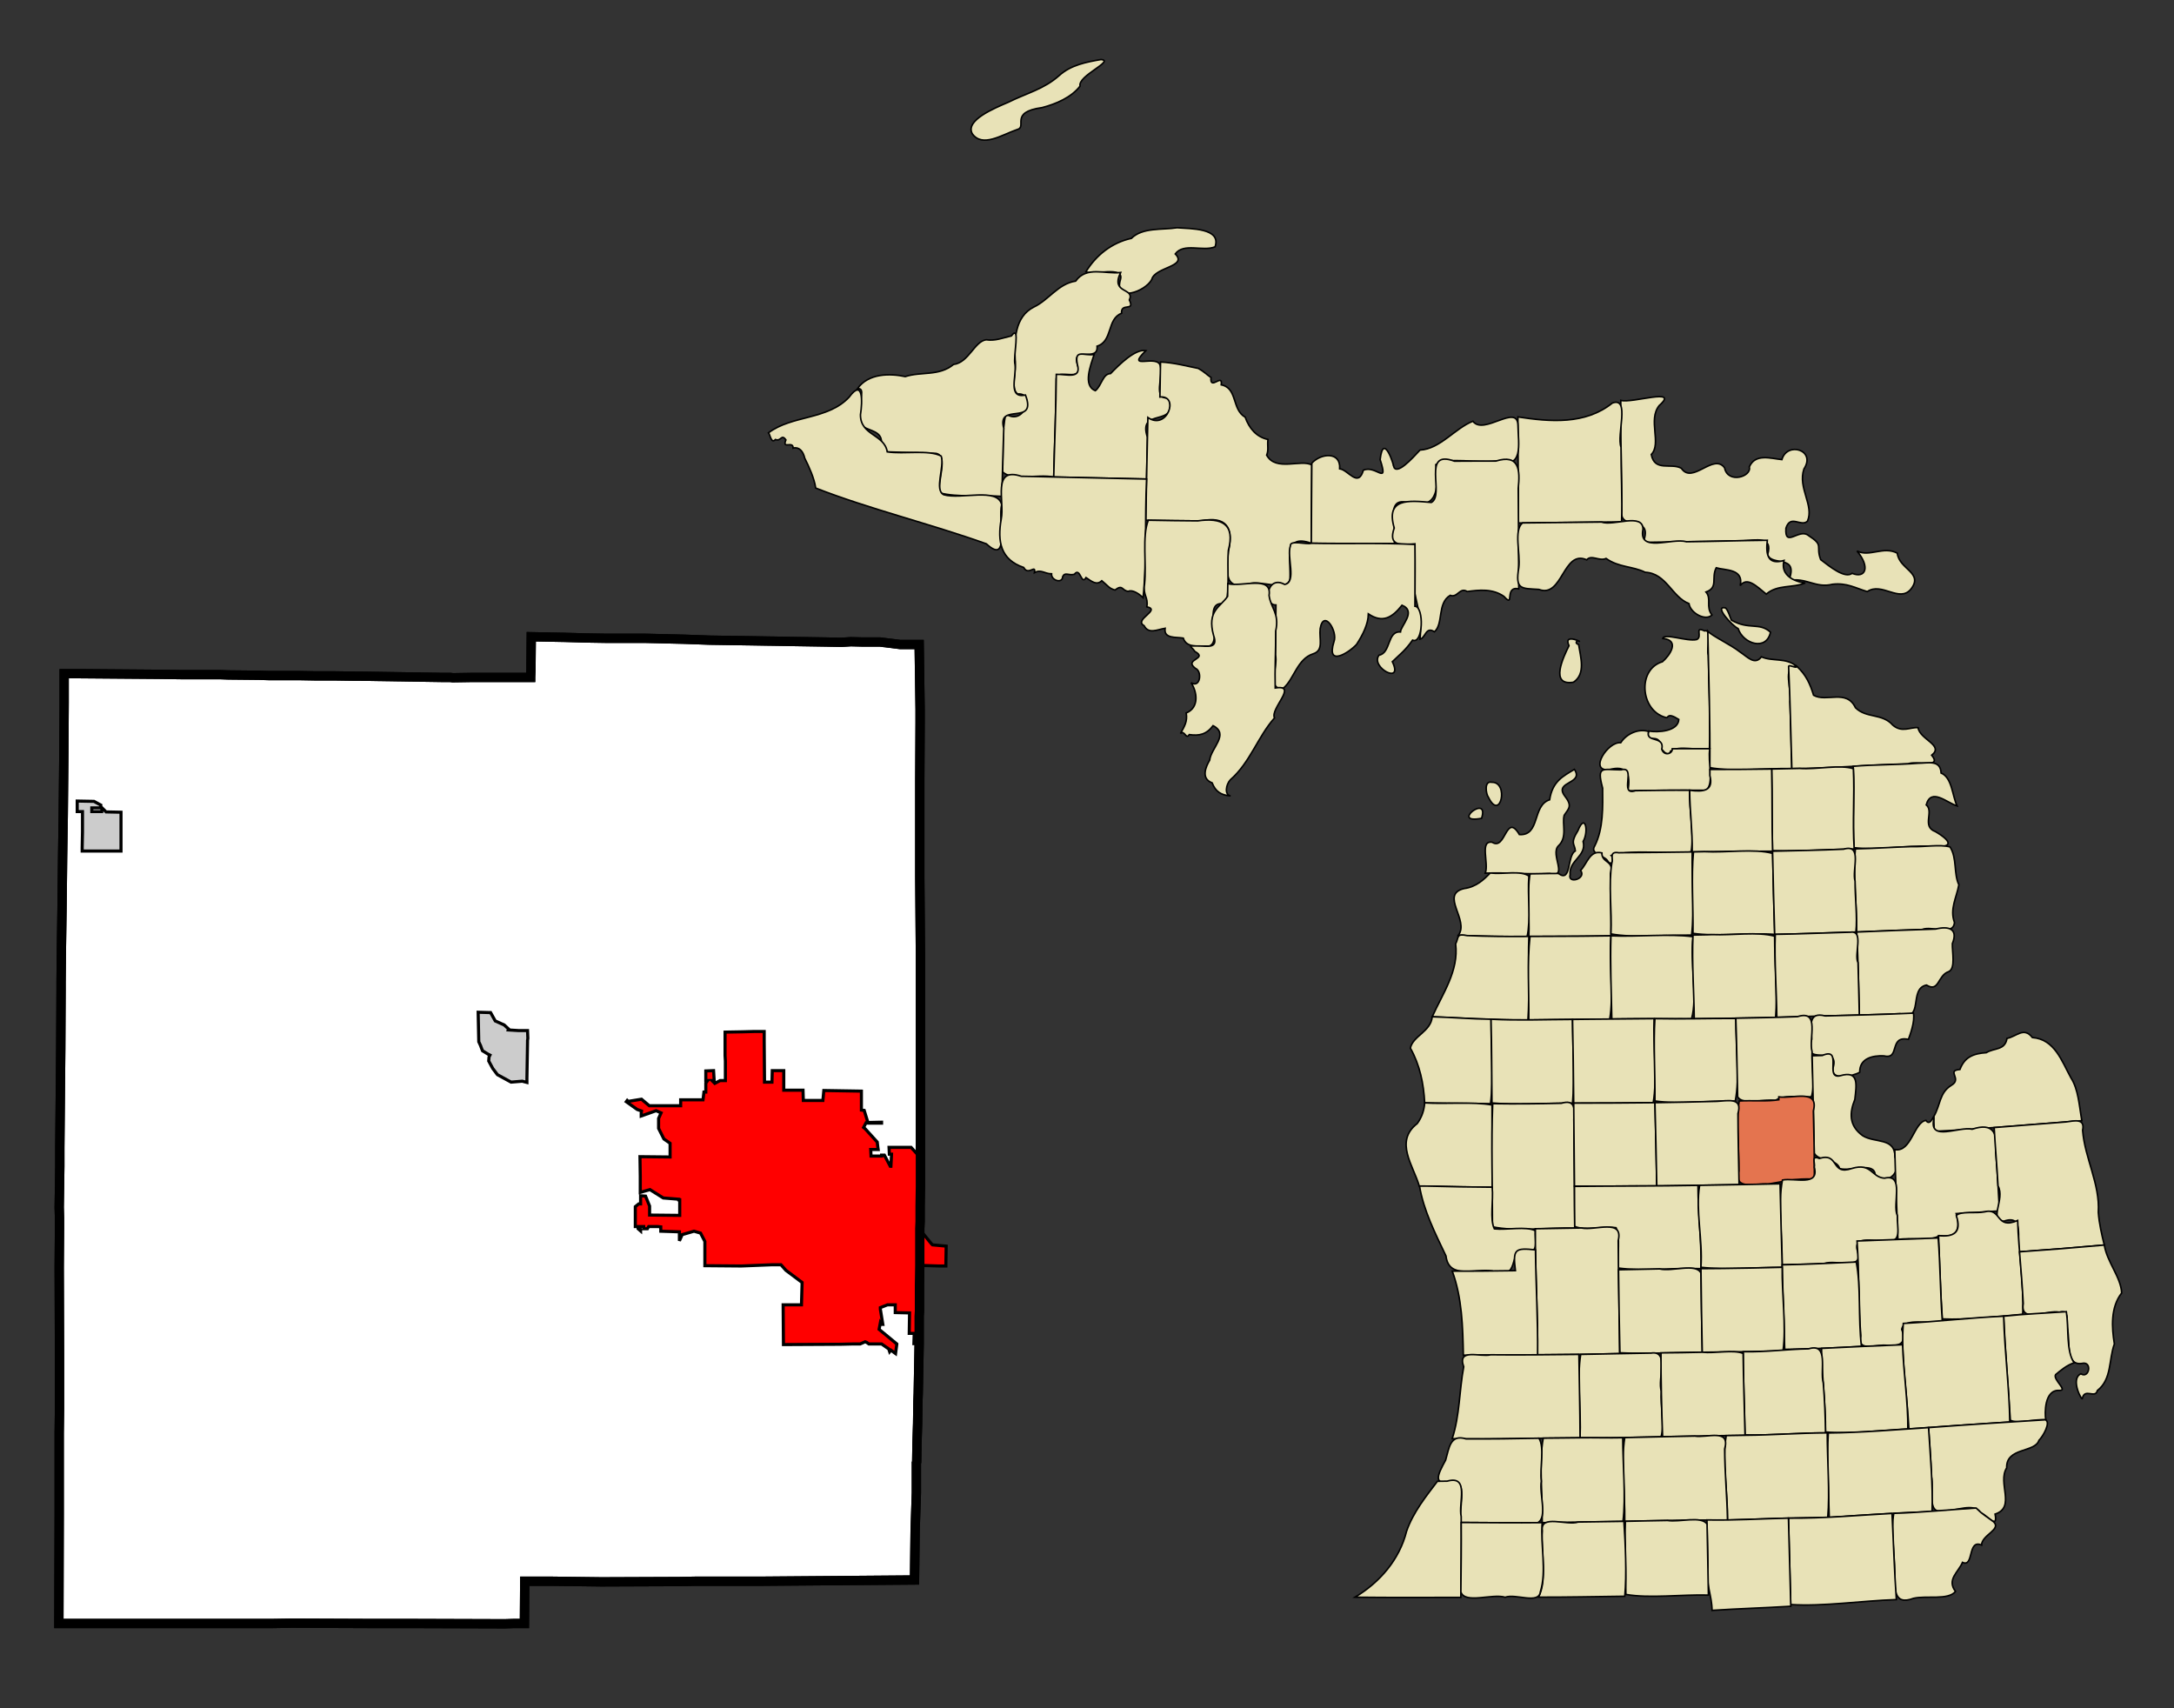 <?xml version="1.0" encoding="UTF-8" standalone="no"?>
<!-- Created with Arkyan's SVGCensus script -->
<svg
   xmlns:dc="http://purl.org/dc/elements/1.1/"
   xmlns:cc="http://web.resource.org/cc/"
   xmlns:rdf="http://www.w3.org/1999/02/22-rdf-syntax-ns#"
   xmlns:svg="http://www.w3.org/2000/svg"
   xmlns="http://www.w3.org/2000/svg"
   xmlns:sodipodi="http://sodipodi.sourceforge.net/DTD/sodipodi-0.dtd"
   xmlns:inkscape="http://www.inkscape.org/namespaces/inkscape"
   version="1.0"
   width="700"
   height="550"
   id="svg4226"
   sodipodi:version="0.32"
   inkscape:version="0.45"
   sodipodi:docname="outputmap.svg"
   inkscape:output_extension="org.inkscape.output.svg.inkscape"
   sodipodi:docbase="C:\files\wikibot"
   sodipodi:modified="true">
  <rect width="100%" height="100%" fill="#333333" stroke="none"/>
  <defs
     id="defs4321" />
  <sodipodi:namedview
     inkscape:window-height="579"
     inkscape:window-width="748"
     inkscape:pageshadow="2"
     inkscape:pageopacity="0.0"
     guidetolerance="10.0"
     gridtolerance="10.0"
     objecttolerance="10.0"
     borderopacity="1.0"
     bordercolor="#666666"
     pagecolor="#ffffff"
     id="base"
     width="700px"
     height="550px"
     inkscape:zoom="0.68727273"
     inkscape:cx="350"
     inkscape:cy="275"
     inkscape:window-x="22"
     inkscape:window-y="22"
     inkscape:current-layer="svg4226" />
  <path
     id="111"
     style="fill:#ffffff;fill-opacity:1;fill-rule:evenodd;stroke:#000000;stroke-width:3px;stroke-linecap:butt;stroke-linejoin:miter;stroke-opacity:1"
     d="M 171.06,205.009 L 181.86,205.209 L 188.76,205.409 L 188.86,205.409 L 195.06,205.509 L 195.06,205.509 L 207.56,205.509 L 220.16,205.809 L 220.16,205.809 L 228.46,206.109 L 265.96,206.709 L 270.86,206.809 L 270.86,206.809 L 273.96,206.609 L 277.76,206.709 L 277.76,206.709 L 283.36,206.709 L 289.86,207.509 L 289.86,207.509 L 295.96,207.509 L 295.96,207.509 L 296.26,228.309 L 296.26,232.709 L 296.16,251.409 L 296.16,256.809 L 296.16,257.909 L 296.16,259.009 L 296.16,282.409 L 296.16,282.409 L 296.36,306.909 L 296.36,306.909 L 296.36,319.509 L 296.36,332.209 L 296.36,332.209 L 296.36,357.609 L 296.36,372.509 L 296.36,382.009 L 296.36,382.009 L 296.26,388.309 L 296.26,388.309 L 296.26,391.509 L 296.26,391.509 L 296.26,393.209 L 296.26,393.209 L 296.26,393.309 L 296.16,395.509 L 296.16,395.709 L 296.16,396.509 L 296.16,396.909 L 296.16,397.009 L 296.16,397.909 L 296.16,397.909 L 296.16,401.009 L 296.16,404.509 L 296.16,407.409 L 296.06,413.809 L 296.06,413.809 L 296.06,418.309 L 296.06,418.309 L 296.06,422.109 L 295.96,423.809 L 295.96,432.609 L 295.96,432.609 L 295.66,448.609 L 295.56,451.209 L 295.46,458.309 L 295.46,458.309 L 295.26,464.609 L 295.16,470.709 L 295.06,471.009 L 295.06,471.009 L 295.06,473.809 L 295.06,473.809 L 295.06,478.409 L 295.06,478.409 L 295.06,480.609 L 295.06,480.609 L 294.66,492.809 L 294.66,492.809 L 294.46,508.709 L 294.46,508.709 L 256.76,509.009 L 244.56,509.109 L 244.56,509.109 L 231.86,509.109 L 231.86,509.109 L 223.86,509.109 L 223.86,509.109 L 218.66,509.209 L 193.66,509.309 L 177.86,509.109 L 177.86,509.109 L 168.96,509.109 L 168.96,509.109 L 168.86,522.709 L 168.86,522.709 L 165.56,522.709 L 165.56,522.709 L 162.56,522.809 L 162.56,522.809 L 131.16,522.709 L 124.96,522.709 L 118.66,522.709 L 118.66,522.709 L 94.06,522.609 L 94.06,522.609 L 87.76,522.709 L 68.86,522.709 L 68.86,522.709 L 64.26,522.709 L 64.26,522.709 L 59.76,522.709 L 56.16,522.709 L 43.56,522.709 L 41.96,522.709 L 31.26,522.709 L 18.96,522.709 L 18.96,522.709 L 19.06,487.809 L 19.06,487.809 L 19.06,484.709 L 19.06,484.709 L 19.06,479.709 L 19.06,479.709 L 19.06,471.909 L 19.06,471.909 L 19.06,465.509 L 19.06,465.509 L 19.06,461.509 L 19.06,461.509 L 19.16,453.709 L 19.16,446.109 L 19.16,436.009 L 19.06,408.109 L 19.06,408.109 L 19.06,408.009 L 19.06,408.009 L 19.16,395.309 L 19.16,393.009 L 19.16,393.009 L 19.16,392.109 L 19.16,392.109 L 19.06,388.709 L 19.16,382.709 L 19.16,382.709 L 19.26,375.509 L 19.26,369.509 L 19.26,369.509 L 19.56,337.809 L 19.56,337.809 L 19.66,318.809 L 19.66,316.409 L 19.76,306.209 L 19.96,293.309 L 19.96,293.309 L 20.16,275.909 L 20.36,262.809 L 20.56,242.609 L 20.56,242.609 L 20.56,242.509 L 20.56,242.509 L 20.66,226.409 L 20.66,216.909 L 20.66,216.909 L 25.96,216.909 L 51.06,217.109 L 58.16,217.209 L 58.16,217.209 L 63.36,217.209 L 70.76,217.209 L 73.56,217.309 L 73.56,217.309 L 83.36,217.409 L 83.36,217.409 L 86.46,217.509 L 86.46,217.509 L 91.96,217.509 L 91.96,217.509 L 96.06,217.509 L 101.66,217.609 L 101.76,217.609 L 102.46,217.609 L 103.16,217.609 L 107.86,217.609 L 114.36,217.709 L 116.06,217.709 L 116.06,217.709 L 142.26,218.109 L 142.26,218.109 L 142.56,218.109 L 144.96,218.109 L 145.76,218.209 L 152.06,218.109 L 152.06,218.109 L 158.36,218.109 L 170.86,218.109 L 170.86,218.109 L 170.86,218.009 L 170.96,215.609 L 171.06,205.009 z " />
  <path
     id="53780"
     style="fill:#ff0000;fill-opacity:1;fill-rule:evenodd;stroke:#000000;stroke-width:1px;stroke-linecap:butt;stroke-linejoin:miter;stroke-opacity:1"
     d="M 211.26,357.609 L 206.46,359.309 L 206.46,358.509 L 206.46,358.509 L 206.56,357.709 L 206.56,357.709 L 205.16,357.209 L 201.66,354.709 L 201.96,354.309 L 202.26,354.609 L 206.56,353.909 L 206.56,353.909 L 209.06,356.009 L 209.06,356.009 L 219.16,356.009 L 219.16,356.009 L 219.16,355.709 L 219.16,354.109 L 219.16,354.109 L 226.36,354.109 L 226.66,351.609 L 227.26,351.609 L 227.26,351.609 L 227.26,350.809 L 227.26,349.709 L 227.26,348.709 L 227.86,347.909 L 227.86,347.909 L 227.26,347.909 L 227.26,344.809 L 229.76,344.709 L 229.96,347.909 L 229.26,347.909 L 229.26,347.909 L 230.06,348.709 L 230.16,348.809 L 230.16,348.809 L 231.86,347.909 L 233.56,347.909 L 233.56,347.509 L 233.56,347.309 L 233.56,345.809 L 233.56,345.409 L 233.56,343.009 L 233.56,342.709 L 233.56,342.509 L 233.56,341.609 L 233.46,339.909 L 233.46,339.609 L 233.46,337.109 L 233.46,332.309 L 233.46,332.309 L 239.06,332.209 L 242.76,332.109 L 244.86,332.109 L 246.06,332.109 L 246.06,332.109 L 246.06,335.209 L 246.16,347.709 L 246.16,348.409 L 246.16,348.409 L 248.56,348.409 L 248.66,344.709 L 252.36,344.709 L 252.36,351.009 L 258.56,351.009 L 258.66,354.309 L 264.96,354.309 L 265.26,351.109 L 277.36,351.309 L 277.36,357.409 L 278.26,357.509 L 279.46,361.409 L 283.86,361.309 L 283.86,361.609 L 279.46,361.609 L 279.46,361.609 L 278.86,361.509 L 278.86,361.509 L 278.06,363.009 L 278.06,363.009 L 278.56,363.409 L 282.46,367.709 L 282.46,367.709 L 282.66,369.409 L 282.66,369.409 L 282.76,370.109 L 280.36,370.109 L 280.46,372.209 L 283.86,372.209 L 283.86,372.209 L 283.86,371.909 L 284.76,371.909 L 284.76,371.909 L 286.66,375.509 L 286.66,375.509 L 286.86,375.509 L 287.06,371.609 L 286.36,371.609 L 286.26,369.409 L 286.76,369.409 L 288.76,369.409 L 291.06,369.409 L 291.56,369.409 L 293.36,369.409 L 296.16,372.509 L 296.36,372.509 L 296.36,372.509 L 296.36,382.009 L 296.36,382.009 L 296.26,388.309 L 296.26,388.309 L 296.26,391.509 L 296.26,391.509 L 296.26,393.209 L 296.26,393.209 L 296.26,393.309 L 296.16,395.509 L 296.16,395.709 L 296.16,396.509 L 296.16,396.509 L 297.26,397.209 L 299.86,400.409 L 300.26,400.809 L 300.26,400.809 L 304.66,401.209 L 304.56,406.909 L 304.56,407.609 L 304.56,407.609 L 302.36,407.609 L 296.16,407.409 L 296.16,407.409 L 296.06,413.809 L 296.06,413.809 L 296.06,418.309 L 296.06,418.309 L 296.06,422.109 L 295.96,423.809 L 295.96,432.609 L 295.96,432.609 L 294.26,432.609 L 294.26,432.609 L 294.36,429.309 L 292.76,429.309 L 292.86,422.709 L 288.26,422.609 L 288.26,420.109 L 285.76,420.109 L 283.46,421.009 L 283.46,421.509 L 284.26,426.409 L 283.76,426.409 L 283.46,425.909 L 283.06,428.009 L 288.76,432.709 L 288.76,432.809 L 288.36,435.809 L 286.86,434.709 L 286.46,435.209 L 286.16,434.309 L 283.86,432.709 L 279.76,432.709 L 279.76,432.709 L 279.06,432.209 L 278.56,432.009 L 278.56,432.009 L 276.96,432.709 L 274.76,432.709 L 270.66,432.809 L 270.66,432.809 L 252.26,432.909 L 252.26,432.909 L 252.16,420.109 L 258.06,420.109 L 258.26,413.309 L 258.26,412.909 L 253.06,409.009 L 251.46,407.209 L 251.46,407.209 L 251.36,407.209 L 248.66,407.209 L 238.66,407.609 L 226.96,407.509 L 226.96,407.509 L 226.96,407.309 L 226.96,407.309 L 226.96,405.909 L 226.96,404.409 L 226.96,400.109 L 226.96,399.709 L 225.56,397.009 L 223.46,396.409 L 219.66,397.509 L 218.76,399.509 L 218.76,396.709 L 218.76,396.609 L 212.76,396.409 L 212.76,395.009 L 212.76,395.009 L 211.76,394.909 L 209.96,394.909 L 209.36,394.909 L 208.86,394.909 L 208.46,395.609 L 207.26,395.609 L 207.26,394.909 L 206.26,394.909 L 205.76,394.909 L 205.76,394.909 L 206.26,395.909 L 206.26,396.309 L 205.46,395.609 L 205.46,394.909 L 205.46,394.909 L 204.56,394.909 L 204.56,394.909 L 204.56,388.509 L 205.66,387.609 L 206.26,387.609 L 206.26,385.009 L 207.86,385.109 L 209.16,388.309 L 209.16,391.209 L 218.86,391.309 L 218.86,391.309 L 218.86,390.609 L 218.86,390.309 L 218.86,388.409 L 218.86,386.609 L 218.86,386.309 L 218.86,386.309 L 218.56,386.309 L 218.56,386.109 L 218.56,386.109 L 213.56,385.709 L 209.26,383.009 L 206.16,383.909 L 206.16,383.909 L 206.16,383.709 L 206.16,383.109 L 206.16,378.709 L 206.06,372.409 L 215.76,372.509 L 215.76,368.109 L 215.76,368.109 L 215.06,367.609 L 213.76,366.709 L 212.06,363.309 L 212.06,360.109 L 212.86,358.309 L 211.26,357.609 z " />
  <path
     id="71560"
     style="fill:#cccccc;fill-opacity:1;fill-rule:evenodd;stroke:#000000;stroke-width:1px;stroke-linecap:butt;stroke-linejoin:miter;stroke-opacity:1"
     d="M 163.76,331.309 L 163.66,331.609 L 166.96,331.809 L 166.96,331.809 L 167.66,331.809 L 167.66,331.809 L 169.36,331.809 L 169.86,331.809 L 169.86,331.809 L 169.96,334.309 L 169.86,335.009 L 169.86,335.609 L 169.66,347.209 L 169.66,348.509 L 168.16,348.109 L 164.56,348.409 L 160.16,346.009 L 158.66,344.009 L 157.36,341.609 L 157.46,340.309 L 157.76,339.709 L 157.16,339.409 L 157.16,339.409 L 155.36,338.309 L 155.36,338.309 L 154.86,337.009 L 154.76,336.709 L 154.16,335.409 L 153.96,325.909 L 153.96,325.909 L 157.36,326.009 L 157.96,326.009 L 159.46,328.709 L 162.36,330.009 L 163.76,331.309 z " />
  <path
     id="17100"
     style="fill:#cccccc;fill-opacity:1;fill-rule:evenodd;stroke:#000000;stroke-width:1px;stroke-linecap:butt;stroke-linejoin:miter;stroke-opacity:1"
     d="M 32.76,261.309 L 32.86,260.109 L 34.16,261.409 L 38.96,261.509 L 38.96,274.009 L 29.66,274.009 L 26.46,274.009 L 26.46,273.709 L 26.46,272.909 L 26.56,267.909 L 26.56,264.809 L 26.56,263.309 L 26.56,261.309 L 24.86,261.309 L 24.86,257.909 L 30.26,258.009 L 32.46,259.209 L 32.46,260.109 L 29.56,260.109 L 29.56,261.309 L 32.76,261.309 z " />
  <path
     id="path4232"
     style="fill:none;fill-opacity:1;fill-rule:evenodd;stroke:#000000;stroke-width:3px;stroke-linecap:butt;stroke-linejoin:miter;stroke-opacity:1"
     d="M 171.06,205.009 L 181.86,205.209 L 188.76,205.409 L 188.86,205.409 L 195.06,205.509 L 195.06,205.509 L 207.56,205.509 L 220.16,205.809 L 220.16,205.809 L 228.46,206.109 L 265.96,206.709 L 270.86,206.809 L 270.86,206.809 L 273.96,206.609 L 277.76,206.709 L 277.76,206.709 L 283.36,206.709 L 289.86,207.509 L 289.86,207.509 L 295.96,207.509 L 295.96,207.509 L 296.26,228.309 L 296.26,232.709 L 296.16,251.409 L 296.16,256.809 L 296.16,257.909 L 296.16,259.009 L 296.16,282.409 L 296.16,282.409 L 296.36,306.909 L 296.36,306.909 L 296.36,319.509 L 296.36,332.209 L 296.36,332.209 L 296.36,357.609 L 296.36,372.509 L 296.36,382.009 L 296.36,382.009 L 296.26,388.309 L 296.26,388.309 L 296.26,391.509 L 296.26,391.509 L 296.26,393.209 L 296.26,393.209 L 296.26,393.309 L 296.16,395.509 L 296.16,395.709 L 296.16,396.509 L 296.16,396.909 L 296.16,397.009 L 296.16,397.909 L 296.16,397.909 L 296.16,401.009 L 296.16,404.509 L 296.16,407.409 L 296.06,413.809 L 296.06,413.809 L 296.06,418.309 L 296.06,418.309 L 296.06,422.109 L 295.96,423.809 L 295.96,432.609 L 295.96,432.609 L 295.66,448.609 L 295.56,451.209 L 295.46,458.309 L 295.46,458.309 L 295.26,464.609 L 295.16,470.709 L 295.06,471.009 L 295.06,471.009 L 295.06,473.809 L 295.06,473.809 L 295.06,478.409 L 295.06,478.409 L 295.06,480.609 L 295.06,480.609 L 294.66,492.809 L 294.66,492.809 L 294.46,508.709 L 294.46,508.709 L 256.76,509.009 L 244.56,509.109 L 244.56,509.109 L 231.86,509.109 L 231.86,509.109 L 223.86,509.109 L 223.86,509.109 L 218.66,509.209 L 193.66,509.309 L 177.86,509.109 L 177.86,509.109 L 168.96,509.109 L 168.96,509.109 L 168.86,522.709 L 168.86,522.709 L 165.56,522.709 L 165.56,522.709 L 162.56,522.809 L 162.56,522.809 L 131.16,522.709 L 124.96,522.709 L 118.66,522.709 L 118.66,522.709 L 94.06,522.609 L 94.06,522.609 L 87.76,522.709 L 68.86,522.709 L 68.86,522.709 L 64.26,522.709 L 64.26,522.709 L 59.76,522.709 L 56.16,522.709 L 43.56,522.709 L 41.96,522.709 L 31.26,522.709 L 18.96,522.709 L 18.96,522.709 L 19.06,487.809 L 19.06,487.809 L 19.06,484.709 L 19.06,484.709 L 19.06,479.709 L 19.06,479.709 L 19.06,471.909 L 19.06,471.909 L 19.06,465.509 L 19.06,465.509 L 19.06,461.509 L 19.06,461.509 L 19.16,453.709 L 19.16,446.109 L 19.16,436.009 L 19.06,408.109 L 19.06,408.109 L 19.06,408.009 L 19.06,408.009 L 19.16,395.309 L 19.16,393.009 L 19.16,393.009 L 19.16,392.109 L 19.16,392.109 L 19.06,388.709 L 19.16,382.709 L 19.16,382.709 L 19.26,375.509 L 19.26,369.509 L 19.26,369.509 L 19.56,337.809 L 19.56,337.809 L 19.66,318.809 L 19.66,316.409 L 19.76,306.209 L 19.96,293.309 L 19.96,293.309 L 20.16,275.909 L 20.36,262.809 L 20.56,242.609 L 20.56,242.609 L 20.56,242.509 L 20.56,242.509 L 20.66,226.409 L 20.66,216.909 L 20.66,216.909 L 25.96,216.909 L 51.06,217.109 L 58.16,217.209 L 58.16,217.209 L 63.36,217.209 L 70.76,217.209 L 73.56,217.309 L 73.56,217.309 L 83.36,217.409 L 83.36,217.409 L 86.46,217.509 L 86.46,217.509 L 91.96,217.509 L 91.96,217.509 L 96.06,217.509 L 101.66,217.609 L 101.76,217.609 L 102.46,217.609 L 103.16,217.609 L 107.86,217.609 L 114.36,217.709 L 116.06,217.709 L 116.06,217.709 L 142.26,218.109 L 142.26,218.109 L 142.56,218.109 L 144.96,218.109 L 145.76,218.209 L 152.06,218.109 L 152.06,218.109 L 158.36,218.109 L 170.86,218.109 L 170.86,218.109 L 170.86,218.009 L 170.96,215.609 L 171.06,205.009 z " />
  <g
     id="g4234"
     transform="translate(247.384,18.513)">
    <path
       id="083"       style="opacity:1;color:#000000;fill:#e8e2b7;fill-opacity:1;fill-rule:evenodd;stroke:#000000;stroke-width:0.5;stroke-linecap:butt;stroke-linejoin:miter;marker:none;marker-start:none;marker-mid:none;marker-end:none;stroke-miterlimit:4;stroke-dasharray:none;stroke-dashoffset:0;stroke-opacity:1;visibility:visible;display:inline;overflow:visible;enable-background:accumulate"
       d="M 88.17,16.128 C 77.369,17.595 83.632,22.376 80.054,23.218 C 75.186,24.911 68.925,29.091 65.692,24.567 C 63.224,20.246 72.838,16.306 77.213,14.437 C 83.176,11.467 88.701,10.227 93.648,5.823 C 97.398,2.411 102.423,1.462 107.134,0.653 C 111.669,1.072 99.55,5.898 100.387,9.196 C 97.595,12.857 92.592,14.979 88.17,16.128 z M 102.254,69.004 C 105.553,63.636 110.618,59.613 116.902,58.231 C 120.509,54.631 126.806,55.574 131.62,54.805 C 135.994,55.157 145.969,54.882 143.855,60.953 C 139.967,62.574 133.781,59.547 131.03,63.234 C 135.148,67.365 124.478,67.452 123.473,71.452 C 121.481,75.39 111.109,79.108 113.396,71.443 C 114.656,66.977 104.654,70.183 102.254,69.004 z "
 />    <path
       id="061"       style="opacity:1;color:#000000;fill:#e8e2b7;fill-opacity:1;fill-rule:evenodd;stroke:#000000;stroke-width:0.5;stroke-linecap:butt;stroke-linejoin:miter;marker:none;marker-start:none;marker-mid:none;marker-end:none;stroke-miterlimit:4;stroke-dasharray:none;stroke-dashoffset:0;stroke-opacity:1;visibility:visible;display:inline;overflow:visible;enable-background:accumulate"
       d="M 113.44,69.232 C 110.07,76.176 118.105,74.026 116.259,78.076 C 118.146,82.015 113.433,78.728 113.749,82.356 C 108.962,84.162 110.977,91.356 105.856,92.944 C 106.365,98.31 97.582,92.65 99.515,98.81 C 101.699,105.091 92.832,99.683 92.697,103.549 C 92.658,113.914 92.126,124.521 91.905,135.064 C 86.851,134.04 78.282,136.453 75.406,133.35 C 75.813,127.259 75.146,119.933 76.517,114.735 C 82.268,118.839 86.172,107.784 80.295,108.34 C 77.863,106.702 79.988,100.738 79.476,97.26 C 79.211,90.954 79.287,83.468 85.536,80.322 C 90.239,78.12 93.324,72.848 98.96,71.989 C 102.489,67.09 108.321,69.783 113.44,69.232 z "
 />    <path
       id="131"       style="opacity:1;color:#000000;fill:#e8e2b7;fill-opacity:1;fill-rule:evenodd;stroke:#000000;stroke-width:0.5;stroke-linecap:butt;stroke-linejoin:miter;marker:none;marker-start:none;marker-mid:none;marker-end:none;stroke-miterlimit:4;stroke-dasharray:none;stroke-dashoffset:0;stroke-opacity:1;visibility:visible;display:inline;overflow:visible;enable-background:accumulate"
       d="M 28.671,106.658 C 32.22,101.583 39.255,101.704 44.094,102.73 C 49.307,101.055 54.928,102.685 59.649,98.828 C 64.511,98.244 66.39,91.391 70.122,90.883 C 73.143,91.316 75.385,90.298 78.261,89.641 C 81.336,85.532 78.731,96.509 79.441,98.854 C 79.971,102.686 76.985,109.853 82.806,108.684 C 86.683,118.901 73.451,110.761 75.82,119.408 C 75.539,126.703 75.382,134.002 75.213,141.3 C 68.772,140.835 60.772,141.656 55.272,140.19 C 54.231,136.54 58.189,128.13 53.933,127.454 C 47.87,127.26 41.806,127.101 35.744,126.881 C 39.687,116.618 25.316,123.114 29.787,112.343 C 29.191,110.798 31.395,106.121 28.671,106.658 z "
 />    <path
       id="013"       style="opacity:1;color:#000000;fill:#e8e2b7;fill-opacity:1;fill-rule:evenodd;stroke:#000000;stroke-width:0.5;stroke-linecap:butt;stroke-linejoin:miter;marker:none;marker-start:none;marker-mid:none;marker-end:none;stroke-miterlimit:4;stroke-dasharray:none;stroke-dashoffset:0;stroke-opacity:1;visibility:visible;display:inline;overflow:visible;enable-background:accumulate"
       d="M 104.914,95.613 C 103.824,99.036 101.14,105.643 105.319,107.275 C 107.404,105.546 107.644,101.85 110.208,101.761 C 113.059,98.837 118.118,93.759 121.57,94.371 C 114.671,101.112 125.613,95.135 126.263,99.467 C 127.202,102.737 123.658,110.391 128.89,109.538 C 132.244,119.467 118.766,112.335 122.075,122.271 C 121.996,126.752 121.901,131.274 121.781,135.725 C 111.819,135.524 101.864,135.271 91.905,135.064 C 92.161,123.984 92.661,112.936 92.732,102.016 C 95.919,101.875 100.939,103.777 99.515,98.81 C 98.478,93.682 101.652,96.17 104.914,95.613 z "
 />    <path
       id="103"       style="opacity:1;color:#000000;fill:#e8e2b7;fill-opacity:1;fill-rule:evenodd;stroke:#000000;stroke-width:0.5;stroke-linecap:butt;stroke-linejoin:miter;marker:none;marker-start:none;marker-mid:none;marker-end:none;stroke-miterlimit:4;stroke-dasharray:none;stroke-dashoffset:0;stroke-opacity:1;visibility:visible;display:inline;overflow:visible;enable-background:accumulate"
       d="M 126.291,98.044 C 130.7,98.242 134.866,99.407 138.464,100.105 C 140.38,101.173 141.273,102.206 142.542,103.029 C 142.105,107.467 146.393,101.438 145.845,105.39 C 151.168,106.465 149.148,113.288 153.561,115.819 C 154.811,119.395 157.209,122.22 160.881,122.979 C 160.632,125.159 161.173,126.242 160.467,128.035 C 163.412,133.423 171.611,129.208 175,131.206 C 174.901,139.603 174.909,148 174.842,156.397 C 165.681,153.167 168.316,161.959 167.971,167.742 C 167.52,172.434 158.165,167.976 154.645,169.522 C 146.549,171.719 147.579,165.31 148.119,159.146 C 149.93,151.208 147.401,147.544 139.274,149.21 C 133.362,149.179 127.462,149.046 121.552,148.99 C 121.733,137.961 121.985,126.935 122.213,115.906 C 128.369,120.243 132.504,108.701 126.089,109.309 C 126.151,105.554 126.206,101.799 126.291,98.044 z "
 />    <path
       id="033"       style="opacity:1;color:#000000;fill:#e8e2b7;fill-opacity:1;fill-rule:evenodd;stroke:#000000;stroke-width:0.5;stroke-linecap:butt;stroke-linejoin:miter;marker:none;marker-start:none;marker-mid:none;marker-end:none;stroke-miterlimit:4;stroke-dasharray:none;stroke-dashoffset:0;stroke-opacity:1;visibility:visible;display:inline;overflow:visible;enable-background:accumulate"
       d="M 274.708,136.156 C 274.592,127.57 274.439,118.98 274.487,110.393 C 278.098,111.464 293.613,106.095 286.874,112.046 C 283.121,116.629 287.72,124.282 284.308,127.824 C 285.423,133.519 290.65,130.394 293.988,132.254 C 297.545,137.605 304.33,127.205 307.905,132.113 C 308.963,137.372 316.749,134.922 315.868,131.823 C 317.776,127.4 322.722,129.096 326.358,129.462 C 328.048,123.529 337.489,126.384 333.46,132.482 C 331.417,138.651 336.809,144.175 334.594,149.289 C 332.488,151.281 329.123,146.944 327.662,151.562 C 327.235,158.102 331.906,151.46 334.876,153.878 C 340.102,157.242 337.135,157.119 338.857,161.673 C 341.722,163.863 346.605,167.875 348.977,166.082 C 353.298,167.85 354.906,164.074 350.536,158.881 C 354.551,160.949 359.059,157.212 363.519,159.586 C 364.105,164.857 372.144,165.848 367.862,171.215 C 364.15,175.593 358.52,168.792 353.848,171.961 C 349.974,170.796 347.271,169.078 342.649,169.603 C 337.224,170.984 333.985,167.232 328.578,168.429 C 331.913,159.772 323.016,163.972 321.769,160.053 C 323.586,153.933 318.046,155.438 313.895,155.569 C 303.168,155.84 292.438,155.915 281.71,156.107 C 285.255,146.656 273.659,152.885 274.84,145.845 C 274.748,142.616 274.794,139.386 274.708,136.156 z "
 />    <path
       id="053"       style="opacity:1;color:#000000;fill:#e8e2b7;fill-opacity:1;fill-rule:evenodd;stroke:#000000;stroke-width:0.5;stroke-linecap:butt;stroke-linejoin:miter;marker:none;marker-start:none;marker-mid:none;marker-end:none;stroke-miterlimit:4;stroke-dasharray:none;stroke-dashoffset:0;stroke-opacity:1;visibility:visible;display:inline;overflow:visible;enable-background:accumulate"
       d="M 0.062,120.839 C 7.673,115.103 19.021,116.76 25.994,109.388 C 30.522,103.215 30.359,110.705 29.676,114.995 C 29.588,121.701 37.377,121.242 38.303,126.969 C 43.708,127.797 51.683,126.181 55.668,128.326 C 56.818,131.707 53.342,139.297 56.505,140.781 C 62.107,142.399 73.857,138.327 75.141,143.953 C 73.878,148.898 77.946,163.735 70.212,156.577 C 52.235,150.153 32.372,145.322 15.257,138.623 C 14.828,135.512 13.05,131.637 11.733,129.022 C 11.202,126.725 9.906,125.268 7.981,125.763 C 8.045,123.252 4.327,126.346 5.665,123.12 C 4.165,121.045 4.154,123.739 2.291,122.997 C 0.942,124.465 0.627,121.538 0.062,120.839 z "
 />    <path
       id="095"       style="opacity:1;color:#000000;fill:#e8e2b7;fill-opacity:1;fill-rule:evenodd;stroke:#000000;stroke-width:0.5;stroke-linecap:butt;stroke-linejoin:miter;marker:none;marker-start:none;marker-mid:none;marker-end:none;stroke-miterlimit:4;stroke-dasharray:none;stroke-dashoffset:0;stroke-opacity:1;visibility:visible;display:inline;overflow:visible;enable-background:accumulate"
       d="M 241.36,115.722 C 251.66,117.298 263.021,118.295 271.783,111.247 C 277.592,109.139 273.073,121.508 274.567,125.49 C 274.533,133.411 275.022,141.917 274.743,149.509 C 263.664,149.625 252.596,149.73 241.519,149.87 C 241.518,138.488 241.388,127.103 241.36,115.722 z "
 />    <path
       id="003"       style="opacity:1;color:#000000;fill:#e8e2b7;fill-opacity:1;fill-rule:evenodd;stroke:#000000;stroke-width:0.5;stroke-linecap:butt;stroke-linejoin:miter;marker:none;marker-start:none;marker-mid:none;marker-end:none;stroke-miterlimit:4;stroke-dasharray:none;stroke-dashoffset:0;stroke-opacity:1;visibility:visible;display:inline;overflow:visible;enable-background:accumulate"
       d="M 175,130.607 C 177.923,127.387 184.37,126.768 183.975,132.43 C 186.693,132.709 189.911,138.679 191.594,132.888 C 195.599,131.07 199.797,138.118 197.003,129.462 C 198.033,120.194 201.652,131.894 201.31,131.594 C 202.211,134.774 207.335,129.096 209.845,126.388 C 216.309,126.054 221.055,119.401 226.871,117.104 C 230.287,121.809 241.162,111.271 241.377,118.375 C 241.476,124.672 243.404,132.833 234.243,129.938 C 228.227,130.72 219.01,128.469 214.91,131.083 C 215.917,139.378 215.387,145.943 205.502,143.194 C 198.322,141.686 202.742,151.978 201.53,156.521 C 192.634,156.539 183.738,156.451 174.842,156.397 C 174.904,147.801 174.911,139.204 175,130.607 z "
 />    <path
       id="153"       style="opacity:1;color:#000000;fill:#e8e2b7;fill-opacity:1;fill-rule:evenodd;stroke:#000000;stroke-width:0.5;stroke-linecap:butt;stroke-linejoin:miter;marker:none;marker-start:none;marker-mid:none;marker-end:none;stroke-miterlimit:4;stroke-dasharray:none;stroke-dashoffset:0;stroke-opacity:1;visibility:visible;display:inline;overflow:visible;enable-background:accumulate"
       d="M 234.243,129.938 C 241.836,127.605 242.091,132.805 241.466,138.728 C 241.525,149.51 241.645,160.291 241.633,171.072 C 236.79,170.061 240.478,177.534 236.894,173.529 C 233.227,170.929 228.788,171.438 225.048,171.944 C 222.609,170.415 221.972,174.077 219.551,173.168 C 215.315,175.714 217.452,182.318 214.487,184.9 C 211.66,183.053 211.684,186.835 209.818,187.296 C 210.597,181.1 209.058,177.233 208.215,172.613 C 208.253,167.251 208.238,161.935 208.215,156.582 C 203.843,156.905 199.439,157.507 201.539,151.474 C 198.7,141.824 206.14,142.596 213.499,143.26 C 217.934,140.848 210.158,126.003 220.934,129.973 C 225.371,129.96 229.807,129.909 234.243,129.938 z "
 />    <path
       id="071"       style="opacity:1;color:#000000;fill:#e8e2b7;fill-opacity:1;fill-rule:evenodd;stroke:#000000;stroke-width:0.5;stroke-linecap:butt;stroke-linejoin:miter;marker:none;marker-start:none;marker-mid:none;marker-end:none;stroke-miterlimit:4;stroke-dasharray:none;stroke-dashoffset:0;stroke-opacity:1;visibility:visible;display:inline;overflow:visible;enable-background:accumulate"
       d="M 90.249,135.02 C 100.766,135.258 111.279,135.503 121.799,135.725 C 121.213,148.238 121.873,162.134 120.68,173.943 C 119.444,172.694 117.22,171.228 115.906,171.882 C 113.767,171.653 114.22,169.485 111.617,171.459 C 109.547,170.837 109.583,170.256 107.38,168.456 C 105.705,170.083 104.062,168.638 102.307,167.452 C 100.754,170.163 100.463,163.842 98.546,166.394 C 96.635,166.879 95.558,165.58 94.794,167.108 C 94.695,169.564 91.01,168.327 91.2,166.236 C 88.982,166.245 87.8,164.679 85.695,165.875 C 86.217,162.927 83.708,167.011 82.242,164.201 C 74.767,161.664 73.716,155.814 74.995,148.606 C 76.156,142.909 71.908,131.649 81.472,134.833 C 84.397,134.898 87.324,134.925 90.249,135.02 z "
 />    <path
       id="043"       style="opacity:1;color:#000000;fill:#e8e2b7;fill-opacity:1;fill-rule:evenodd;stroke:#000000;stroke-width:0.5;stroke-linecap:butt;stroke-linejoin:miter;marker:none;marker-start:none;marker-mid:none;marker-end:none;stroke-miterlimit:4;stroke-dasharray:none;stroke-dashoffset:0;stroke-opacity:1;visibility:visible;display:inline;overflow:visible;enable-background:accumulate"
       d="M 138.235,149.192 C 145.975,148.099 150.424,150.1 148.125,158.707 C 147.698,164.295 148.569,171.306 147.36,176.048 C 139.075,173.96 146.664,188.049 141.926,189.525 C 138.682,189.348 134.712,190.316 133.611,186.935 C 131.312,186.542 127.258,187.209 127.762,183.773 C 125.185,184.194 122.471,185.753 121.006,182.945 C 117.464,180.967 126.641,177.869 121.878,176.859 C 122.425,173.713 120.574,173.259 121.147,169.565 C 121.843,162.995 120.287,154.211 122.354,148.981 C 127.65,149.068 132.935,149.175 138.235,149.192 z "
 />    <path
       id="097"       style="opacity:1;color:#000000;fill:#e8e2b7;fill-opacity:1;fill-rule:evenodd;stroke:#000000;stroke-width:0.5;stroke-linecap:butt;stroke-linejoin:miter;marker:none;marker-start:none;marker-mid:none;marker-end:none;stroke-miterlimit:4;stroke-dasharray:none;stroke-dashoffset:0;stroke-opacity:1;visibility:visible;display:inline;overflow:visible;enable-background:accumulate"
       d="M 268.26,149.571 C 272.166,150.977 281.675,146.465 281.631,151.905 C 280.116,159.673 290.956,154.53 295.662,155.913 C 304.322,155.818 313.061,155.52 321.664,155.437 C 321.18,159.974 321.689,163.497 327.042,161.944 C 325.431,168.212 333.625,169.237 333.924,169.151 C 329.808,170.911 324.966,169.585 321.338,172.772 C 318.183,170.223 315.171,167.047 312.935,170.067 C 314.205,164.54 308.072,165.165 305.21,164.298 C 303.533,167.581 305.997,170.637 301.925,172.093 C 303.797,174.304 301.755,176.857 303.845,179.483 C 301.847,181.546 296.909,178.948 296.446,175.837 C 290.908,173.669 289.169,166.041 282.353,165.743 C 278.343,163.749 273.848,164.22 269.757,161.295 C 267.532,162.3 265.057,159.943 263.521,161.735 C 255.868,158.305 255.772,174.209 248.107,171.257 C 242.412,170.909 240.439,171.383 241.642,164.272 C 242.221,159.64 239.938,152.227 242.845,149.852 C 251.321,149.737 259.786,149.685 268.26,149.571 z M 310.107,181.157 C 315.784,184.416 319.088,181.716 322.694,185.041 C 321.402,191.146 313.925,188.851 312.265,183.87 C 310.35,182.962 304.279,176.32 308.24,177.22 C 309.227,178.34 309.509,179.845 310.107,181.157 z "
 />    <path
       id="041"       style="opacity:1;color:#000000;fill:#e8e2b7;fill-opacity:1;fill-rule:evenodd;stroke:#000000;stroke-width:0.5;stroke-linecap:butt;stroke-linejoin:miter;marker:none;marker-start:none;marker-mid:none;marker-end:none;stroke-miterlimit:4;stroke-dasharray:none;stroke-dashoffset:0;stroke-opacity:1;visibility:visible;display:inline;overflow:visible;enable-background:accumulate"
       d="M 174.842,156.397 C 185.905,156.648 197.511,156.203 208.207,156.785 C 208.285,163.414 208.201,170.031 208.207,176.673 C 211.219,176.843 210.852,189.094 207.44,187.587 C 205.06,190.959 203.413,192.124 200.931,194.528 C 204.656,202.207 193.695,196.341 196.641,192.431 C 200.518,191.782 199.233,184.575 203.547,184.953 C 203.656,182.9 208.824,178.329 204.049,176.348 C 200.808,180.437 197.756,182.175 193.215,179.14 C 193.155,182.458 191.437,185.854 189.401,188.978 C 187.011,191.592 179.546,196.416 182.12,188.131 C 183.468,184.778 178.813,177.436 177.695,183.879 C 177.312,187.178 178.942,190.888 175.44,191.991 C 170.328,193.599 169.247,200.161 165.884,203.027 C 160.327,204.028 164.28,195.779 163.276,192.308 C 163.393,186.962 163.399,181.615 163.453,176.268 C 159.253,176.405 160.425,166.45 166.25,169.653 C 170.252,168.987 166.833,160.692 168.11,157.246 C 167.891,155.192 173.345,156.922 174.842,156.397 z "
 />    <path
       id="109"       style="opacity:1;color:#000000;fill:#e8e2b7;fill-opacity:1;fill-rule:evenodd;stroke:#000000;stroke-width:0.5;stroke-linecap:butt;stroke-linejoin:miter;marker:none;marker-start:none;marker-mid:none;marker-end:none;stroke-miterlimit:4;stroke-dasharray:none;stroke-dashoffset:0;stroke-opacity:1;visibility:visible;display:inline;overflow:visible;enable-background:accumulate"
       d="M 147.942,169.398 C 152.469,170.599 162.288,166.574 161.242,173.185 C 161.717,177.199 164.673,178.915 163.371,184.668 C 163.416,190.745 163.053,197.122 163.215,203.001 C 170.784,201.771 161.473,209.683 162.995,212.628 C 157.581,218.708 155.171,226.977 148.743,232.579 C 147.384,234.031 146.785,237.412 148.858,237.749 C 145.743,237.507 143.997,236.333 142.903,233.539 C 139.125,232.128 140.96,228.229 142.111,226.237 C 142.515,222.338 148.568,217.869 143.212,215.13 C 141.018,218.016 138.722,218.44 135.54,218.01 C 134.448,219.768 134.029,216.327 132.695,217.684 C 133.985,215.37 135.017,213.8 134.562,211.043 C 138.948,209.263 137.99,204.01 136.112,201.275 C 139.105,203.215 139.809,197.574 137.513,196.668 C 133.569,193.656 141.818,193.708 137.345,191.233 C 136.244,189.446 134.432,189.403 138.429,189.472 C 141.117,189.426 145,190.556 143.388,186.125 C 141.123,178.069 145.62,176.895 147.889,173.494 C 147.897,172.128 147.9,170.762 147.942,169.398 z "
 />    <path
       id="047"       style="opacity:1;color:#000000;fill:#e8e2b7;fill-opacity:1;fill-rule:evenodd;stroke:#000000;stroke-width:0.5;stroke-linecap:butt;stroke-linejoin:miter;marker:none;marker-start:none;marker-mid:none;marker-end:none;stroke-miterlimit:4;stroke-dasharray:none;stroke-dashoffset:0;stroke-opacity:1;visibility:visible;display:inline;overflow:visible;enable-background:accumulate"
       d="M 283.436,216.856 C 286.476,217.384 292.945,216.978 293.169,213.13 C 289.123,210.557 290.009,212.968 288.889,212.47 C 280.761,210.271 279.736,196.958 287.902,194.545 C 290.373,192.429 293.598,187.576 288.008,187.049 C 288.487,185.22 295.841,188.121 298.93,187.402 C 300.955,186.531 298.001,182.974 301.458,184.618 C 304.002,183.876 301.912,190.429 302.673,192.458 C 302.817,202.444 303.379,212.743 303.034,222.537 C 299.28,223.27 293.163,221.327 290.492,223.356 C 290.041,225.649 286.897,222.789 287.215,220.846 C 286.181,217.559 282.486,221.229 283.436,216.856 z "
 />    <path
       id="031"       style="opacity:1;color:#000000;fill:#e8e2b7;fill-opacity:1;fill-rule:evenodd;stroke:#000000;stroke-width:0.5;stroke-linecap:butt;stroke-linejoin:miter;marker:none;marker-start:none;marker-mid:none;marker-end:none;stroke-miterlimit:4;stroke-dasharray:none;stroke-dashoffset:0;stroke-opacity:1;visibility:visible;display:inline;overflow:visible;enable-background:accumulate"
       d="M 302.497,184.689 C 303.95,186.326 309.793,188.957 313.005,191.498 C 315.272,192.979 317.651,195.794 319.77,192.969 C 323.318,194.553 327.736,193.1 331.115,196.042 C 326.251,195.946 329.734,203.652 328.965,207.396 C 329.26,214.699 329.268,221.764 329.564,228.941 C 320.981,228.786 310.807,230.015 303.166,228.641 C 303.289,213.985 302.826,199.339 302.497,184.689 z "
 />    <path
       id="029"       style="opacity:1;color:#000000;fill:#e8e2b7;fill-opacity:1;fill-rule:evenodd;stroke:#000000;stroke-width:0.5;stroke-linecap:butt;stroke-linejoin:miter;marker:none;marker-start:none;marker-mid:none;marker-end:none;stroke-miterlimit:4;stroke-dasharray:none;stroke-dashoffset:0;stroke-opacity:1;visibility:visible;display:inline;overflow:visible;enable-background:accumulate"
       d="M 260.914,189.023 C 261.506,192.955 263.307,198.448 259.249,201.142 C 251.45,202.43 256.04,192.961 257.806,189.392 C 255.723,184.859 263.349,188.988 260.527,187.728 C 259.829,188.395 260.183,188.755 260.914,189.023 z M 283.436,217.006 C 282.306,220.744 288.751,218.245 287.682,222.731 C 288.5,225.073 291.195,224.155 291.082,222.555 C 295.107,222.584 299.132,222.491 303.158,222.537 C 302.402,226.722 304.663,233.829 301.945,235.936 C 293.57,235.837 285.084,235.982 276.769,236.084 C 277.725,230.844 276.605,227.681 270.647,229.311 C 264.034,229.888 270.344,220.139 274.47,220.617 C 276.325,217.726 280.224,215.965 283.436,217.006 z "
 />    <path
       id="141"       style="opacity:1;color:#000000;fill:#e8e2b7;fill-opacity:1;fill-rule:evenodd;stroke:#000000;stroke-width:0.5;stroke-linecap:butt;stroke-linejoin:miter;marker:none;marker-start:none;marker-mid:none;marker-end:none;stroke-miterlimit:4;stroke-dasharray:none;stroke-dashoffset:0;stroke-opacity:1;visibility:visible;display:inline;overflow:visible;enable-background:accumulate"
       d="M 331.115,195.99 C 334.091,198.65 335.48,201.752 336.567,205.335 C 340.683,207.691 347.189,203.236 350.052,209.352 C 353.592,212.853 358.632,211.052 362.075,214.962 C 365.024,217.504 367.778,215.531 370.187,215.773 C 370.865,219.675 378.651,221.426 374.6,224.634 C 378.171,229.052 369.457,226.235 366.955,227.435 C 354.475,227.704 342.049,228.917 329.564,228.941 C 329.23,218.111 329.048,207.108 328.525,196.104 C 328.536,195.234 331.168,196.922 331.115,195.99 z "
 />    <path
       id="089"       style="opacity:1;color:#000000;fill:#e8e2b7;fill-opacity:1;fill-rule:evenodd;stroke:#000000;stroke-width:0.5;stroke-linecap:butt;stroke-linejoin:miter;marker:none;marker-start:none;marker-mid:none;marker-end:none;stroke-miterlimit:4;stroke-dasharray:none;stroke-dashoffset:0;stroke-opacity:1;visibility:visible;display:inline;overflow:visible;enable-background:accumulate"
       d="M 230.852,262.614 C 232.084,259.459 228.925,251.972 233.089,252.67 C 237.46,255.507 237.489,242.858 241.845,250.195 C 248.633,250.614 245.903,240.793 251.577,238.991 C 252.483,233.009 255.912,231.418 259.549,229.196 C 262.696,233.904 253.208,232.976 256.263,237.511 C 258.929,240.926 257.928,241.558 256.272,243.976 C 255.495,246.745 257.45,251.045 254.37,253.859 C 251.674,256.607 257.873,264.426 251.481,262.729 C 244.6,263.089 237.737,262.34 230.852,262.614 z M 232.904,233.354 C 238.587,233.124 235.768,246.197 231.883,238.216 C 231.047,237.142 230.42,232.787 232.904,233.354 z M 229.672,244.954 C 219.334,246.965 232.273,236.791 229.672,244.954 z "
 />    <path
       id="009"       style="opacity:1;color:#000000;fill:#e8e2b7;fill-opacity:1;fill-rule:evenodd;stroke:#000000;stroke-width:0.5;stroke-linecap:butt;stroke-linejoin:miter;marker:none;marker-start:none;marker-mid:none;marker-end:none;stroke-miterlimit:4;stroke-dasharray:none;stroke-dashoffset:0;stroke-opacity:1;visibility:visible;display:inline;overflow:visible;enable-background:accumulate"
       d="M 274.558,229.346 C 279.786,227.915 273.662,237.945 279.217,236.058 C 285.032,235.98 290.841,235.866 296.657,235.934 C 296.458,242.506 298.111,249.485 297.142,255.779 C 288.724,256.641 279.343,254.755 271.405,256.906 C 272.695,258.553 271.321,260.596 270.163,258.518 C 268.885,256.805 264.485,256.424 266.093,253.85 C 268.949,248.203 268.676,241.231 268.639,235.23 C 266.672,227.845 268.539,229.342 274.558,229.346 z "
 />    <path
       id="007"       style="opacity:1;color:#000000;fill:#e8e2b7;fill-opacity:1;fill-rule:evenodd;stroke:#000000;stroke-width:0.5;stroke-linecap:butt;stroke-linejoin:miter;marker:none;marker-start:none;marker-mid:none;marker-end:none;stroke-miterlimit:4;stroke-dasharray:none;stroke-dashoffset:0;stroke-opacity:1;visibility:visible;display:inline;overflow:visible;enable-background:accumulate"
       d="M 370.196,227.223 C 373.329,227.218 377.404,225.974 377.63,230.376 C 381.181,231.846 381.248,237.844 382.765,240.964 C 379.547,240.003 374.383,234.957 372.839,240.629 C 375.439,242.779 371.263,247.594 375.798,249.243 C 381.451,252.555 381.511,254.646 374.213,253.912 C 366.148,253.715 356.966,255.261 349.62,254.414 C 349.029,245.169 349.858,237.439 349.321,228.21 C 356.27,227.614 363.247,227.774 370.196,227.223 z "
 />    <path
       id="119"       style="opacity:1;color:#000000;fill:#e8e2b7;fill-opacity:1;fill-rule:evenodd;stroke:#000000;stroke-width:0.5;stroke-linecap:butt;stroke-linejoin:miter;marker:none;marker-start:none;marker-mid:none;marker-end:none;stroke-miterlimit:4;stroke-dasharray:none;stroke-dashoffset:0;stroke-opacity:1;visibility:visible;display:inline;overflow:visible;enable-background:accumulate"
       d="M 332.022,228.888 C 337.603,229.318 345.027,227.576 349.374,228.976 C 349.806,238.055 349.049,245.68 349.638,254.819 C 340.937,254.975 331.721,255.663 323.355,255.347 C 323.118,246.601 323.272,237.807 323.082,229.09 C 326.062,229.05 329.042,228.946 332.022,228.888 z "
 />    <path
       id="137"       style="opacity:1;color:#000000;fill:#e8e2b7;fill-opacity:1;fill-rule:evenodd;stroke:#000000;stroke-width:0.5;stroke-linecap:butt;stroke-linejoin:miter;marker:none;marker-start:none;marker-mid:none;marker-end:none;stroke-miterlimit:4;stroke-dasharray:none;stroke-dashoffset:0;stroke-opacity:1;visibility:visible;display:inline;overflow:visible;enable-background:accumulate"
       d="M 303.184,229.231 C 309.811,229.227 316.438,229.193 323.064,229.09 C 323.297,237.908 323.101,246.732 323.363,255.55 C 314.74,255.543 306.111,255.64 297.485,255.779 C 297.586,248.739 296.71,242.636 296.657,235.934 C 301.139,236.52 304.433,236.144 303.175,231.16 L 303.184,230.332 L 303.184,229.231 z "
 />    <path
       id="055"       style="opacity:1;color:#000000;fill:#e8e2b7;fill-opacity:1;fill-rule:evenodd;stroke:#000000;stroke-width:0.5;stroke-linecap:butt;stroke-linejoin:miter;marker:none;marker-start:none;marker-mid:none;marker-end:none;stroke-miterlimit:4;stroke-dasharray:none;stroke-dashoffset:0;stroke-opacity:1;visibility:visible;display:inline;overflow:visible;enable-background:accumulate"
       d="M 254.414,262.72 C 258.679,265.906 257.106,256.898 259.857,255.462 C 259.695,253.164 258.049,253.162 260.688,248.929 C 263.021,243.047 264.264,249.135 262.367,252.405 C 263.576,257.195 257.723,258.401 258.175,263.116 C 257.315,266.217 263.553,264.456 261.548,261.724 C 263.75,259.47 264.454,255.138 268.401,256.087 C 268.296,259.441 272.538,258.479 271.167,262.737 C 271.174,269.413 271.356,276.106 271.325,282.793 C 262.516,282.947 253.703,282.961 244.892,282.987 C 245.163,276.422 244.254,268.836 245.271,262.843 C 248.319,262.838 251.368,262.686 254.414,262.72 z "
 />    <path
       id="079"       style="opacity:1;color:#000000;fill:#e8e2b7;fill-opacity:1;fill-rule:evenodd;stroke:#000000;stroke-width:0.5;stroke-linecap:butt;stroke-linejoin:miter;marker:none;marker-start:none;marker-mid:none;marker-end:none;stroke-miterlimit:4;stroke-dasharray:none;stroke-dashoffset:0;stroke-opacity:1;visibility:visible;display:inline;overflow:visible;enable-background:accumulate"
       d="M 275.491,256.017 C 282.844,255.966 290.145,255.906 297.485,255.779 C 297.294,264.53 298.227,274.524 297.283,282.556 C 288.765,282.454 278.821,283.545 271.325,282.177 C 271.681,274.578 270.45,266.367 271.642,259.152 C 272.191,258.192 270.52,255.461 273.827,256.043 L 275.154,256.022 L 275.491,256.017 z "
 />    <path
       id="001"       style="opacity:1;color:#000000;fill:#e8e2b7;fill-opacity:1;fill-rule:evenodd;stroke:#000000;stroke-width:0.5;stroke-linecap:butt;stroke-linejoin:miter;marker:none;marker-start:none;marker-mid:none;marker-end:none;stroke-miterlimit:4;stroke-dasharray:none;stroke-dashoffset:0;stroke-opacity:1;visibility:visible;display:inline;overflow:visible;enable-background:accumulate"
       d="M 368.073,254.061 C 372.069,254.235 377.238,253.267 380.493,254.167 C 382.81,257.76 381.622,262.751 383.346,266.358 C 382.617,270.439 380.344,274.191 381.928,278.46 C 381.625,283.019 374.549,279.433 371.544,280.759 C 364.512,280.992 357.479,281.261 350.448,281.569 C 350.482,272.796 349.294,262.965 350.026,254.801 C 356.046,254.671 362.054,254.245 368.073,254.061 z "
 />    <path
       id="039"       style="opacity:1;color:#000000;fill:#e8e2b7;fill-opacity:1;fill-rule:evenodd;stroke:#000000;stroke-width:0.5;stroke-linecap:butt;stroke-linejoin:miter;marker:none;marker-start:none;marker-mid:none;marker-end:none;stroke-miterlimit:4;stroke-dasharray:none;stroke-dashoffset:0;stroke-opacity:1;visibility:visible;display:inline;overflow:visible;enable-background:accumulate"
       d="M 301.422,255.691 C 308.574,256.088 317.371,254.615 323.381,256.255 C 323.536,264.947 323.789,273.635 324.042,282.327 C 315.405,281.702 305.456,283.124 297.732,281.992 C 297.859,273.358 297.148,263.787 297.89,255.77 C 299.068,255.749 300.245,255.703 301.422,255.691 z "
 />    <path
       id="135"       style="opacity:1;color:#000000;fill:#e8e2b7;fill-opacity:1;fill-rule:evenodd;stroke:#000000;stroke-width:0.5;stroke-linecap:butt;stroke-linejoin:miter;marker:none;marker-start:none;marker-mid:none;marker-end:none;stroke-miterlimit:4;stroke-dasharray:none;stroke-dashoffset:0;stroke-opacity:1;visibility:visible;display:inline;overflow:visible;enable-background:accumulate"
       d="M 346.212,254.898 C 352.511,253.015 348.811,261.638 349.929,265.204 C 349.887,270.552 350.718,276.669 350.184,281.569 C 341.466,281.785 332.761,282.188 324.042,282.327 C 323.78,273.4 323.529,264.477 323.363,255.55 C 330.981,255.361 338.598,255.248 346.212,254.898 z "
 />    <path
       id="019"       style="opacity:1;color:#000000;fill:#e8e2b7;fill-opacity:1;fill-rule:evenodd;stroke:#000000;stroke-width:0.5;stroke-linecap:butt;stroke-linejoin:miter;marker:none;marker-start:none;marker-mid:none;marker-end:none;stroke-miterlimit:4;stroke-dasharray:none;stroke-dashoffset:0;stroke-opacity:1;visibility:visible;display:inline;overflow:visible;enable-background:accumulate"
       d="M 232.702,262.588 C 236.448,263.037 242.361,261.663 244.892,263.548 C 244.413,269.908 245.546,277.508 244.337,282.987 C 236.939,283.102 229.548,282.882 222.15,282.661 C 225.9,277.828 216.083,269.506 224.017,267.573 C 227.938,267.086 230.496,264.606 232.411,262.588 L 232.42,262.588 L 232.702,262.588 z "
 />    <path
       id="101"       style="opacity:1;color:#000000;fill:#e8e2b7;fill-opacity:1;fill-rule:evenodd;stroke:#000000;stroke-width:0.5;stroke-linecap:butt;stroke-linejoin:miter;marker:none;marker-start:none;marker-mid:none;marker-end:none;stroke-miterlimit:4;stroke-dasharray:none;stroke-dashoffset:0;stroke-opacity:1;visibility:visible;display:inline;overflow:visible;enable-background:accumulate"
       d="M 225.03,282.714 C 231.652,283.005 238.268,283.043 244.892,282.987 C 244.539,291.81 245.166,301.486 244.593,309.87 C 234.308,309.967 224.043,309.255 213.773,308.857 C 217.147,301.347 222.368,294.087 221.313,285.392 C 222.415,283.234 221.412,281.964 225.03,282.714 z "
 />    <path
       id="165"       style="opacity:1;color:#000000;fill:#e8e2b7;fill-opacity:1;fill-rule:evenodd;stroke:#000000;stroke-width:0.5;stroke-linecap:butt;stroke-linejoin:miter;marker:none;marker-start:none;marker-mid:none;marker-end:none;stroke-miterlimit:4;stroke-dasharray:none;stroke-dashoffset:0;stroke-opacity:1;visibility:visible;display:inline;overflow:visible;enable-background:accumulate"
       d="M 251.525,282.961 C 258.126,282.972 264.726,282.89 271.325,282.793 C 270.64,291.572 272.259,301.828 270.929,309.605 C 262.239,309.65 253.548,309.78 244.857,309.87 C 244.981,301.01 244.304,291.234 245.262,282.987 C 247.349,282.96 249.437,282.978 251.525,282.961 z "
 />    <path
       id="113"       style="opacity:1;color:#000000;fill:#e8e2b7;fill-opacity:1;fill-rule:evenodd;stroke:#000000;stroke-width:0.5;stroke-linecap:butt;stroke-linejoin:miter;marker:none;marker-start:none;marker-mid:none;marker-end:none;stroke-miterlimit:4;stroke-dasharray:none;stroke-dashoffset:0;stroke-opacity:1;visibility:visible;display:inline;overflow:visible;enable-background:accumulate"
       d="M 271.325,282.793 C 279.935,283.178 290.024,282.037 297.732,283.075 C 296.767,291.612 299.253,302.358 297.283,309.5 C 288.723,309.505 280.145,309.425 271.598,309.57 C 271.45,300.644 271.039,291.717 271.325,282.793 z "
 />    <path
       id="069"       style="opacity:1;color:#000000;fill:#e8e2b7;fill-opacity:1;fill-rule:evenodd;stroke:#000000;stroke-width:0.5;stroke-linecap:butt;stroke-linejoin:miter;marker:none;marker-start:none;marker-mid:none;marker-end:none;stroke-miterlimit:4;stroke-dasharray:none;stroke-dashoffset:0;stroke-opacity:1;visibility:visible;display:inline;overflow:visible;enable-background:accumulate"
       d="M 375.851,280.618 C 380.071,279.561 383.192,280.494 381.257,285.295 C 381.157,288.037 382.345,293.279 380.088,294.306 C 376.447,295.503 377.033,301.155 372.918,298.639 C 367.022,299.81 372.28,310.678 364.409,307.861 C 360.04,308.099 355.661,308.144 351.294,308.302 C 351.081,299.389 350.931,290.485 350.448,281.569 C 358.914,281.197 367.382,280.887 375.851,280.618 z "
 />    <path
       id="143"       style="opacity:1;color:#000000;fill:#e8e2b7;fill-opacity:1;fill-rule:evenodd;stroke:#000000;stroke-width:0.5;stroke-linecap:butt;stroke-linejoin:miter;marker:none;marker-start:none;marker-mid:none;marker-end:none;stroke-miterlimit:4;stroke-dasharray:none;stroke-dashoffset:0;stroke-opacity:1;visibility:visible;display:inline;overflow:visible;enable-background:accumulate"
       d="M 303.906,282.397 C 310.438,282.679 318.407,281.392 324.015,282.89 C 324.003,291.537 324.965,300.988 324.341,309.077 C 315.606,309.202 306.873,309.44 298.137,309.491 C 298.065,300.504 297.339,291.536 297.741,282.547 C 299.795,282.465 301.854,282.512 303.906,282.397 z "
 />    <path
       id="129"       style="opacity:1;color:#000000;fill:#e8e2b7;fill-opacity:1;fill-rule:evenodd;stroke:#000000;stroke-width:0.5;stroke-linecap:butt;stroke-linejoin:miter;marker:none;marker-start:none;marker-mid:none;marker-end:none;stroke-miterlimit:4;stroke-dasharray:none;stroke-dashoffset:0;stroke-opacity:1;visibility:visible;display:inline;overflow:visible;enable-background:accumulate"
       d="M 348.466,281.622 C 352.894,280.976 349.504,288.848 350.871,291.434 C 351.049,297.071 351.156,302.663 351.294,308.302 C 342.444,308.537 333.583,308.727 324.729,309.033 C 324.641,300.201 323.906,290.863 324.227,282.318 C 332.312,282.203 340.384,281.824 348.466,281.622 z "
 />    <path
       id="105"       style="opacity:1;color:#000000;fill:#e8e2b7;fill-opacity:1;fill-rule:evenodd;stroke:#000000;stroke-width:0.5;stroke-linecap:butt;stroke-linejoin:miter;marker:none;marker-start:none;marker-mid:none;marker-end:none;stroke-miterlimit:4;stroke-dasharray:none;stroke-dashoffset:0;stroke-opacity:1;visibility:visible;display:inline;overflow:visible;enable-background:accumulate"
       d="M 213.773,308.857 C 220.09,309.021 226.389,309.586 232.711,309.64 C 232.629,318.547 233.543,328.694 232.543,336.822 C 225.475,336.836 218.407,336.641 211.342,336.576 C 211.032,330.384 209.774,324.34 206.736,318.942 C 207.555,315.002 213.329,313.655 213.773,308.857 z "
 />    <path
       id="085"       style="opacity:1;color:#000000;fill:#e8e2b7;fill-opacity:1;fill-rule:evenodd;stroke:#000000;stroke-width:0.5;stroke-linecap:butt;stroke-linejoin:miter;marker:none;marker-start:none;marker-mid:none;marker-end:none;stroke-miterlimit:4;stroke-dasharray:none;stroke-dashoffset:0;stroke-opacity:1;visibility:visible;display:inline;overflow:visible;enable-background:accumulate"
       d="M 232.711,309.64 C 241.454,310.108 250.21,309.739 258.959,309.711 C 258.957,318.631 259.67,328.331 258.95,336.672 C 250.388,336.598 241.214,337.327 233.01,336.602 C 232.911,327.613 232.94,318.627 232.711,309.64 z "
 />    <path
       id="133"       style="opacity:1;color:#000000;fill:#e8e2b7;fill-opacity:1;fill-rule:evenodd;stroke:#000000;stroke-width:0.5;stroke-linecap:butt;stroke-linejoin:miter;marker:none;marker-start:none;marker-mid:none;marker-end:none;stroke-miterlimit:4;stroke-dasharray:none;stroke-dashoffset:0;stroke-opacity:1;visibility:visible;display:inline;overflow:visible;enable-background:accumulate"
       d="M 263.345,309.658 C 270.638,309.621 277.911,309.488 285.207,309.456 C 284.848,318.229 286.268,328.677 284.934,336.514 C 276.399,336.627 267.866,336.645 259.329,336.664 C 259.253,327.678 259.151,318.694 258.959,309.711 C 260.421,309.682 261.884,309.687 263.345,309.658 z "
 />    <path
       id="035"       style="opacity:1;color:#000000;fill:#e8e2b7;fill-opacity:1;fill-rule:evenodd;stroke:#000000;stroke-width:0.5;stroke-linecap:butt;stroke-linejoin:miter;marker:none;marker-start:none;marker-mid:none;marker-end:none;stroke-miterlimit:4;stroke-dasharray:none;stroke-dashoffset:0;stroke-opacity:1;visibility:visible;display:inline;overflow:visible;enable-background:accumulate"
       d="M 285.471,309.456 C 294.138,309.65 302.996,309.35 311.534,309.394 C 311.437,318.085 312.846,328.558 311.349,335.977 C 302.835,335.826 293.094,337.084 285.48,335.959 C 285.586,327.186 284.953,317.785 285.471,309.456 z "
 />    <path
       id="011"       style="opacity:1;color:#000000;fill:#e8e2b7;fill-opacity:1;fill-rule:evenodd;stroke:#000000;stroke-width:0.5;stroke-linecap:butt;stroke-linejoin:miter;marker:none;marker-start:none;marker-mid:none;marker-end:none;stroke-miterlimit:4;stroke-dasharray:none;stroke-dashoffset:0;stroke-opacity:1;visibility:visible;display:inline;overflow:visible;enable-background:accumulate"
       d="M 368.716,307.676 C 369.248,310.459 367.678,314.524 367.096,316.132 C 360.667,314.799 364.56,322.775 359.212,321.443 C 355.57,321.273 351.336,322.238 351.426,326.711 C 349.366,327.959 341.687,329.735 342.9,325.081 C 344.98,317.411 332.254,325.443 335.975,316.111 C 335.749,312.052 334.676,307.094 340.301,308.584 C 349.773,308.332 359.247,308.141 368.716,307.676 z "
 />    <path
       id="051"       style="opacity:1;color:#000000;fill:#e8e2b7;fill-opacity:1;fill-rule:evenodd;stroke:#000000;stroke-width:0.5;stroke-linecap:butt;stroke-linejoin:miter;marker:none;marker-start:none;marker-mid:none;marker-end:none;stroke-miterlimit:4;stroke-dasharray:none;stroke-dashoffset:0;stroke-opacity:1;visibility:visible;display:inline;overflow:visible;enable-background:accumulate"
       d="M 331.388,308.812 C 338.772,306.462 334.911,315.866 336.075,320.073 C 335.791,324.651 337.122,330.905 335.845,334.638 C 331.777,334.739 326.62,333.916 324.28,335.827 C 320.504,335.15 313.827,337.459 312.12,334.65 C 311.902,326.205 311.853,317.756 311.534,309.315 C 318.155,309.18 324.773,309.085 331.388,308.812 z "
 />    <path
       id="063"       style="opacity:1;color:#000000;fill:#e8e2b7;fill-opacity:1;fill-rule:evenodd;stroke:#000000;stroke-width:0.5;stroke-linecap:butt;stroke-linejoin:miter;marker:none;marker-start:none;marker-mid:none;marker-end:none;stroke-miterlimit:4;stroke-dasharray:none;stroke-dashoffset:0;stroke-opacity:1;visibility:visible;display:inline;overflow:visible;enable-background:accumulate"
       d="M 375.243,341.015 C 377.455,337.342 377.005,333.338 380.916,330.93 C 384.582,328.838 379.133,326.177 383.69,325.821 C 385.184,321.791 388.075,320.682 392.19,320.413 C 394.682,318.823 398.19,319.753 398.84,315.824 C 401.932,315.223 404.229,311.977 407.023,315.542 C 414.188,316.079 416.466,323.135 419.416,328.49 C 421.856,332.226 422.078,337.529 422.948,342.31 C 407.112,343.491 391.265,344.994 375.428,345.736 C 375.357,344.163 375.282,342.591 375.243,341.015 z "
 />    <path
       id="017"       style="opacity:1;color:#000000;fill:#e8e2b7;fill-opacity:1;fill-rule:evenodd;stroke:#000000;stroke-width:0.5;stroke-linecap:butt;stroke-linejoin:miter;marker:none;marker-start:none;marker-mid:none;marker-end:none;stroke-miterlimit:4;stroke-dasharray:none;stroke-dashoffset:0;stroke-opacity:1;visibility:visible;display:inline;overflow:visible;enable-background:accumulate"
       d="M 339.368,321.32 C 346.126,318.386 339.947,329.059 345.111,327.847 C 351.266,326.014 350.379,330.746 349.849,335.475 C 348.194,339.592 347.777,343.846 352.395,347.154 C 356.31,349.608 362.806,347.619 362.771,353.998 C 365.347,359.596 359.41,363.355 356.403,359.802 C 356.193,355.348 348.539,358.752 344.97,357.733 C 343.965,354.343 338.372,355.638 336.778,352.791 C 336.551,342.343 336.381,331.872 336.109,321.417 C 337.195,321.393 338.281,321.343 339.368,321.32 z "
 />    <path
       id="path4280"       style="opacity:1;color:#000000;fill:#e4744f;fill-opacity:1;fill-rule:evenodd;stroke:#000000;stroke-width:0.5;stroke-linecap:butt;stroke-linejoin:miter;marker:none;marker-start:none;marker-mid:none;marker-end:none;stroke-miterlimit:4;stroke-dasharray:none;stroke-dashoffset:0;stroke-opacity:1;visibility:visible;display:inline;overflow:visible;enable-background:accumulate"
       d="M 325.372,334.647 C 329.858,335.329 338.391,331.901 336.496,339.174 C 336.696,346.508 336.827,353.825 336.813,361.159 C 330.826,360.73 326.663,362.002 321.91,362.709 C 317.728,362.364 310.763,364.93 312.494,358.437 C 312.626,351.119 311.579,342.504 312.618,335.968 C 316.777,335.723 321.573,336.189 325.38,335.58 L 325.372,334.647 z "
 />    <path
       id="127"       style="opacity:1;color:#000000;fill:#e8e2b7;fill-opacity:1;fill-rule:evenodd;stroke:#000000;stroke-width:0.5;stroke-linecap:butt;stroke-linejoin:miter;marker:none;marker-start:none;marker-mid:none;marker-end:none;stroke-miterlimit:4;stroke-dasharray:none;stroke-dashoffset:0;stroke-opacity:1;visibility:visible;display:inline;overflow:visible;enable-background:accumulate"
       d="M 211.342,336.576 C 218.334,337.029 226.785,336.121 233.019,337.254 C 233.025,346.08 233.028,354.905 233.081,363.731 C 225.254,363.717 217.432,363.443 209.607,363.37 C 207.719,356.8 201.502,349.003 208.938,343.243 C 210.368,341.322 211.19,338.957 211.342,336.576 z "
 />    <path
       id="123"       style="opacity:1;color:#000000;fill:#e8e2b7;fill-opacity:1;fill-rule:evenodd;stroke:#000000;stroke-width:0.5;stroke-linecap:butt;stroke-linejoin:miter;marker:none;marker-start:none;marker-mid:none;marker-end:none;stroke-miterlimit:4;stroke-dasharray:none;stroke-dashoffset:0;stroke-opacity:1;visibility:visible;display:inline;overflow:visible;enable-background:accumulate"
       d="M 255.356,336.699 C 259.661,335.4 259.752,338.349 259.368,341.813 C 259.48,353.509 259.59,365.195 259.655,376.89 C 251.014,376.668 240.617,378.089 233.169,376.467 C 233.196,363.326 232.747,349.592 233.248,336.831 C 240.623,336.959 247.986,336.872 255.356,336.699 z "
 />    <path
       id="107"       style="opacity:1;color:#000000;fill:#e8e2b7;fill-opacity:1;fill-rule:evenodd;stroke:#000000;stroke-width:0.5;stroke-linecap:butt;stroke-linejoin:miter;marker:none;marker-start:none;marker-mid:none;marker-end:none;stroke-miterlimit:4;stroke-dasharray:none;stroke-dashoffset:0;stroke-opacity:1;visibility:visible;display:inline;overflow:visible;enable-background:accumulate"
       d="M 260.403,336.655 C 268.767,336.655 277.126,336.608 285.489,336.514 C 285.727,345.45 285.901,354.387 286.079,363.326 C 277.268,363.224 268.258,363.526 259.575,363.379 C 259.481,354.477 259.384,345.569 259.329,336.664 L 260.403,336.655 z "
 />    <path
       id="073"       style="opacity:1;color:#000000;fill:#e8e2b7;fill-opacity:1;fill-rule:evenodd;stroke:#000000;stroke-width:0.5;stroke-linecap:butt;stroke-linejoin:miter;marker:none;marker-start:none;marker-mid:none;marker-end:none;stroke-miterlimit:4;stroke-dasharray:none;stroke-dashoffset:0;stroke-opacity:1;visibility:visible;display:inline;overflow:visible;enable-background:accumulate"
       d="M 305.386,336.091 C 309.078,335.894 313.777,334.753 312.212,340.02 C 312.232,347.652 312.444,355.281 312.574,362.912 C 303.74,363.052 294.913,363.2 286.079,363.326 C 285.899,354.387 285.731,345.45 285.489,336.514 C 292.125,336.408 298.755,336.27 305.386,336.091 z "
 />    <path
       id="157"       style="opacity:1;color:#000000;fill:#e8e2b7;fill-opacity:1;fill-rule:evenodd;stroke:#000000;stroke-width:0.5;stroke-linecap:butt;stroke-linejoin:miter;marker:none;marker-start:none;marker-mid:none;marker-end:none;stroke-miterlimit:4;stroke-dasharray:none;stroke-dashoffset:0;stroke-opacity:1;visibility:visible;display:inline;overflow:visible;enable-background:accumulate"
       d="M 375.269,341.834 C 373.673,349.206 383.454,344.051 387.636,345.058 C 394.323,342.817 395.972,346.22 395.229,352.527 C 395.745,358.796 396.052,365.08 396.418,371.359 C 391.774,371.664 387.13,371.963 382.483,372.222 C 384.065,377.587 382.467,380.143 377.08,379.308 C 374.294,381.293 367.84,379.792 363.731,380.59 C 363.409,370.956 362.932,361.374 362.709,351.611 C 368.055,352.597 368.834,342.851 372.724,342.213 C 374.344,344.67 375.502,339.104 375.269,341.834 z "
 />    <path
       id="151"       style="opacity:1;color:#000000;fill:#e8e2b7;fill-opacity:1;fill-rule:evenodd;stroke:#000000;stroke-width:0.5;stroke-linecap:butt;stroke-linejoin:miter;marker:none;marker-start:none;marker-mid:none;marker-end:none;stroke-miterlimit:4;stroke-dasharray:none;stroke-dashoffset:0;stroke-opacity:1;visibility:visible;display:inline;overflow:visible;enable-background:accumulate"
       d="M 417.83,342.715 C 420.702,342.316 424.014,341.492 423.194,345.41 C 423.902,354.469 428.82,362.666 428.25,371.826 C 428.496,375.407 429.391,379.195 430.179,382.351 C 421.086,383.174 411.984,383.899 402.874,384.527 C 401.803,380.504 404.579,372.354 397.871,374.653 C 392.755,374.393 398.319,367.608 395.961,363.322 C 395.623,357.05 395.05,350.793 394.709,344.521 C 402.42,343.865 410.117,343.362 417.83,342.715 z "
 />    <path
       id="145"       style="opacity:1;color:#000000;fill:#e8e2b7;fill-opacity:1;fill-rule:evenodd;stroke:#000000;stroke-width:0.5;stroke-linecap:butt;stroke-linejoin:miter;marker:none;marker-start:none;marker-mid:none;marker-end:none;stroke-miterlimit:4;stroke-dasharray:none;stroke-dashoffset:0;stroke-opacity:1;visibility:visible;display:inline;overflow:visible;enable-background:accumulate"
       d="M 338.416,354.465 C 344.954,352.433 341.974,360.117 348.889,357.697 C 355.291,355.765 355.168,360.539 359.367,360.823 C 366.021,359.239 361.812,369.139 363.537,372.874 C 363.36,376.593 365.351,382.247 359.635,380.731 C 356.157,381.461 348.98,378.888 350.739,384.456 C 352.672,390.723 343.657,386.933 340.081,388.288 C 335.546,388.606 330.995,388.5 326.455,388.72 C 326.53,379.694 325.019,369.157 326.543,361.414 C 330.537,360.641 338.469,363.585 336.796,357.275 C 337.13,356.011 335.67,353.324 338.416,354.465 z "
 />    <path
       id="121"       style="opacity:1;color:#000000;fill:#e8e2b7;fill-opacity:1;fill-rule:evenodd;stroke:#000000;stroke-width:0.5;stroke-linecap:butt;stroke-linejoin:miter;marker:none;marker-start:none;marker-mid:none;marker-end:none;stroke-miterlimit:4;stroke-dasharray:none;stroke-dashoffset:0;stroke-opacity:1;visibility:visible;display:inline;overflow:visible;enable-background:accumulate"
       d="M 212.346,363.37 C 219.256,363.578 226.168,363.67 233.081,363.731 C 233.539,367.972 232.231,374.019 233.785,377.146 C 237.934,377.565 243.931,376.224 246.988,377.736 C 246.651,380.606 248.536,385.689 243.521,383.871 C 237.891,383.983 242.539,394.221 233.107,390.692 C 227.702,389.76 219.134,393.596 218.201,385.865 C 214.772,378.654 210.976,371.183 209.686,363.37 C 210.573,363.388 211.46,363.376 212.346,363.37 z "
 />    <path
       id="117"       style="opacity:1;color:#000000;fill:#e8e2b7;fill-opacity:1;fill-rule:evenodd;stroke:#000000;stroke-width:0.5;stroke-linecap:butt;stroke-linejoin:miter;marker:none;marker-start:none;marker-mid:none;marker-end:none;stroke-miterlimit:4;stroke-dasharray:none;stroke-dashoffset:0;stroke-opacity:1;visibility:visible;display:inline;overflow:visible;enable-background:accumulate"
       d="M 260.077,363.458 C 273.166,363.316 286.256,363.384 299.344,363.132 C 299.341,372.548 300.49,380.487 300.304,389.953 C 291.61,389.615 281.568,390.801 273.739,389.759 C 273.3,385.656 274.436,379.847 272.964,376.767 C 268.965,376.2 262.763,377.808 259.663,376.335 C 259.601,372.043 259.583,367.749 259.575,363.458 L 260.077,363.458 z "
 />    <path
       id="057"       style="opacity:1;color:#000000;fill:#e8e2b7;fill-opacity:1;fill-rule:evenodd;stroke:#000000;stroke-width:0.5;stroke-linecap:butt;stroke-linejoin:miter;marker:none;marker-start:none;marker-mid:none;marker-end:none;stroke-miterlimit:4;stroke-dasharray:none;stroke-dashoffset:0;stroke-opacity:1;visibility:visible;display:inline;overflow:visible;enable-background:accumulate"
       d="M 303.457,363.053 C 310.895,362.962 318.331,362.784 325.768,362.63 C 325.957,371.595 326.235,380.558 326.464,389.521 C 317.841,389.511 308.224,390.421 300.295,389.503 C 300.912,380.429 298.507,371.3 299.872,363.123 C 301.064,363.101 302.262,363.072 303.457,363.053 z "
 />    <path
       id="087"       style="opacity:1;color:#000000;fill:#e8e2b7;fill-opacity:1;fill-rule:evenodd;stroke:#000000;stroke-width:0.5;stroke-linecap:butt;stroke-linejoin:miter;marker:none;marker-start:none;marker-mid:none;marker-end:none;stroke-miterlimit:4;stroke-dasharray:none;stroke-dashoffset:0;stroke-opacity:1;visibility:visible;display:inline;overflow:visible;enable-background:accumulate"
       d="M 391.547,371.676 C 397.241,370.14 395.022,377.574 402.275,374.45 C 402.521,384.482 404.337,395.32 403.905,404.644 C 395.429,405.391 385.966,406.513 378.026,406.142 C 377.389,397.212 377.164,388.262 376.802,379.321 C 381.68,379.832 384.36,378.337 382.518,372.862 C 383.843,371.322 388.961,372.228 391.547,371.676 z "
 />    <path
       id="081"       style="opacity:1;color:#000000;fill:#e8e2b7;fill-opacity:1;fill-rule:evenodd;stroke:#000000;stroke-width:0.5;stroke-linecap:butt;stroke-linejoin:miter;marker:none;marker-start:none;marker-mid:none;marker-end:none;stroke-miterlimit:4;stroke-dasharray:none;stroke-dashoffset:0;stroke-opacity:1;visibility:visible;display:inline;overflow:visible;enable-background:accumulate"
       d="M 261.804,376.855 C 266.211,377.813 275.416,373.699 273.659,380.924 C 273.684,393.002 274.08,405.403 274.1,417.293 C 265.297,417.527 256.513,417.631 247.702,417.672 C 247.82,404.143 246.9,390.643 246.98,377.102 C 251.92,377.029 256.864,376.928 261.804,376.855 z "
 />    <path
       id="049"       style="opacity:1;color:#000000;fill:#e8e2b7;fill-opacity:1;fill-rule:evenodd;stroke:#000000;stroke-width:0.5;stroke-linecap:butt;stroke-linejoin:miter;marker:none;marker-start:none;marker-mid:none;marker-end:none;stroke-miterlimit:4;stroke-dasharray:none;stroke-dashoffset:0;stroke-opacity:1;visibility:visible;display:inline;overflow:visible;enable-background:accumulate"
       d="M 376.688,380.07 C 377.367,388.697 377.362,398.156 378.018,406.864 C 374.107,408.142 365.704,405.374 364.946,409.498 C 366.728,414.225 364.054,414.914 360.313,414.677 C 357.158,414.029 350.416,417.174 351.769,411.594 C 351.007,401.424 351.277,391.285 350.563,381.048 C 359.275,380.748 367.98,380.4 376.688,380.07 z "
 />    <path
       id="139"       style="opacity:1;color:#000000;fill:#e8e2b7;fill-opacity:1;fill-rule:evenodd;stroke:#000000;stroke-width:0.5;stroke-linecap:butt;stroke-linejoin:miter;marker:none;marker-start:none;marker-mid:none;marker-end:none;stroke-miterlimit:4;stroke-dasharray:none;stroke-dashoffset:0;stroke-opacity:1;visibility:visible;display:inline;overflow:visible;enable-background:accumulate"
       d="M 247.015,383.901 C 247.139,395.172 247.828,406.405 247.702,417.672 C 239.731,417.822 231.757,417.57 223.788,417.821 C 223.628,408.698 223.39,399.35 220.221,390.737 C 226.999,390.787 233.778,390.684 240.559,390.596 C 239.728,383.736 240.298,383.186 247.015,383.901 z "
 />    <path
       id="147"       style="opacity:1;color:#000000;fill:#e8e2b7;fill-opacity:1;fill-rule:evenodd;stroke:#000000;stroke-width:0.5;stroke-linecap:butt;stroke-linejoin:miter;marker:none;marker-start:none;marker-mid:none;marker-end:none;stroke-miterlimit:4;stroke-dasharray:none;stroke-dashoffset:0;stroke-opacity:1;visibility:visible;display:inline;overflow:visible;enable-background:accumulate"
       d="M 430.179,382.351 C 431.05,387.871 435.551,392.701 435.763,397.792 C 432.156,402.379 432.56,408.914 433.421,414.192 C 431.553,419.303 432.655,425.509 427.942,429.202 C 427.255,431.945 423.857,428.297 423.124,431.677 C 423.223,433.118 418.998,425.46 422.63,423.806 C 425.334,425.538 426.404,419.631 422.974,420.464 C 417.835,421.26 419.068,414.072 418.403,409.665 C 417.868,407.289 419.167,402.931 415.743,403.975 C 411.844,403.075 402.944,407.798 404.081,401.209 C 403.799,395.704 403.324,390.103 402.874,384.527 C 411.984,383.9 421.086,383.172 430.179,382.351 z "
 />    <path
       id="155"       style="opacity:1;color:#000000;fill:#e8e2b7;fill-opacity:1;fill-rule:evenodd;stroke:#000000;stroke-width:0.5;stroke-linecap:butt;stroke-linejoin:miter;marker:none;marker-start:none;marker-mid:none;marker-end:none;stroke-miterlimit:4;stroke-dasharray:none;stroke-dashoffset:0;stroke-opacity:1;visibility:visible;display:inline;overflow:visible;enable-background:accumulate"
       d="M 350.299,387.812 C 351.89,395.822 350.879,406.007 351.981,414.968 C 343.75,415.472 335.51,415.809 327.265,415.936 C 327.055,406.862 326.661,397.795 326.455,388.72 C 334.412,388.588 342.35,388.17 350.299,387.812 z "
 />    <path
       id="067"       style="opacity:1;color:#000000;fill:#e8e2b7;fill-opacity:1;fill-rule:evenodd;stroke:#000000;stroke-width:0.5;stroke-linecap:butt;stroke-linejoin:miter;marker:none;marker-start:none;marker-mid:none;marker-end:none;stroke-miterlimit:4;stroke-dasharray:none;stroke-dashoffset:0;stroke-opacity:1;visibility:visible;display:inline;overflow:visible;enable-background:accumulate"
       d="M 287.004,390.032 C 290.941,391.018 298.738,388.023 300.313,391.397 C 300.401,399.884 300.56,408.374 300.727,416.861 C 291.944,416.878 282.61,417.486 274.214,417.038 C 273.983,408.131 273.866,399.223 273.756,390.314 C 278.172,390.2 282.589,390.15 287.004,390.032 z "
 />    <path
       id="037"       style="opacity:1;color:#000000;fill:#e8e2b7;fill-opacity:1;fill-rule:evenodd;stroke:#000000;stroke-width:0.5;stroke-linecap:butt;stroke-linejoin:miter;marker:none;marker-start:none;marker-mid:none;marker-end:none;stroke-miterlimit:4;stroke-dasharray:none;stroke-dashoffset:0;stroke-opacity:1;visibility:visible;display:inline;overflow:visible;enable-background:accumulate"
       d="M 307.412,389.891 C 313.767,389.808 320.111,389.701 326.464,389.521 C 326.333,398.312 327.805,408.501 326.728,416.421 C 318.062,416.658 309.396,416.772 300.727,416.861 C 300.554,407.892 300.377,398.922 300.304,389.953 C 302.673,389.93 305.043,389.921 307.412,389.891 z "
 />    <path
       id="099"       style="opacity:1;color:#000000;fill:#e8e2b7;fill-opacity:1;fill-rule:evenodd;stroke:#000000;stroke-width:0.5;stroke-linecap:butt;stroke-linejoin:miter;marker:none;marker-start:none;marker-mid:none;marker-end:none;stroke-miterlimit:4;stroke-dasharray:none;stroke-dashoffset:0;stroke-opacity:1;visibility:visible;display:inline;overflow:visible;enable-background:accumulate"
       d="M 417.953,403.808 C 418.791,409.128 417.815,416.504 420.464,420.261 C 418.056,421.046 416.203,422.654 414.492,424.066 C 413.535,425.677 418.626,429.242 415.716,429.157 C 410.815,428.83 410.987,436.62 411.33,438.617 C 407.747,438.306 402.613,439.996 399.932,438.776 C 399.198,427.608 398.274,416.443 397.765,405.261 C 404.477,404.548 411.216,404.277 417.953,403.808 z "
 />    <path
       id="125"       style="opacity:1;color:#000000;fill:#e8e2b7;fill-opacity:1;fill-rule:evenodd;stroke:#000000;stroke-width:0.5;stroke-linecap:butt;stroke-linejoin:miter;marker:none;marker-start:none;marker-mid:none;marker-end:none;stroke-miterlimit:4;stroke-dasharray:none;stroke-dashoffset:0;stroke-opacity:1;visibility:visible;display:inline;overflow:visible;enable-background:accumulate"
       d="M 397.765,405.261 C 398.061,416.501 399.615,428.427 399.738,439.322 C 388.912,439.999 378.092,440.815 367.254,441.542 C 366.68,430.374 364.625,417.936 365.457,407.586 C 376.417,407.02 386.564,405.758 397.765,405.261 z "
 />    <path
       id="093"       style="opacity:1;color:#000000;fill:#e8e2b7;fill-opacity:1;fill-rule:evenodd;stroke:#000000;stroke-width:0.5;stroke-linecap:butt;stroke-linejoin:miter;marker:none;marker-start:none;marker-mid:none;marker-end:none;stroke-miterlimit:4;stroke-dasharray:none;stroke-dashoffset:0;stroke-opacity:1;visibility:visible;display:inline;overflow:visible;enable-background:accumulate"
       d="M 365.22,414.448 C 365.508,423.391 367.035,433.174 366.911,441.568 C 358.173,441.987 348.686,443.256 340.416,442.537 C 340.506,433.619 339.14,423.96 339.13,415.619 C 347.829,415.165 356.522,414.806 365.22,414.448 z "
 />    <path
       id="065"       style="opacity:1;color:#000000;fill:#e8e2b7;fill-opacity:1;fill-rule:evenodd;stroke:#000000;stroke-width:0.5;stroke-linecap:butt;stroke-linejoin:miter;marker:none;marker-start:none;marker-mid:none;marker-end:none;stroke-miterlimit:4;stroke-dasharray:none;stroke-dashoffset:0;stroke-opacity:1;visibility:visible;display:inline;overflow:visible;enable-background:accumulate"
       d="M 334.955,415.76 C 341.618,413.746 338.537,422.722 339.685,426.779 C 340.135,432.117 340.336,437.472 340.416,442.828 C 331.632,442.809 323.056,443.698 314.494,443.471 C 314.353,434.583 313.873,425.46 313.93,416.694 C 321.381,416.837 327.744,415.901 334.955,415.76 z "
 />    <path
       id="015"       style="opacity:1;color:#000000;fill:#e8e2b7;fill-opacity:1;fill-rule:evenodd;stroke:#000000;stroke-width:0.5;stroke-linecap:butt;stroke-linejoin:miter;marker:none;marker-start:none;marker-mid:none;marker-end:none;stroke-miterlimit:4;stroke-dasharray:none;stroke-dashoffset:0;stroke-opacity:1;visibility:visible;display:inline;overflow:visible;enable-background:accumulate"
       d="M 284.255,417.134 C 290.24,416.209 286.229,425.46 287.541,429.431 C 287.144,434.052 288.657,440.306 287.444,444.096 C 278.756,444.309 270.065,444.475 261.372,444.404 C 261.803,435.702 260.304,425.336 261.584,417.566 C 269.124,417.358 276.704,417.307 284.255,417.134 z "
 />    <path
       id="045"       style="opacity:1;color:#000000;fill:#e8e2b7;fill-opacity:1;fill-rule:evenodd;stroke:#000000;stroke-width:0.5;stroke-linecap:butt;stroke-linejoin:miter;marker:none;marker-start:none;marker-mid:none;marker-end:none;stroke-miterlimit:4;stroke-dasharray:none;stroke-dashoffset:0;stroke-opacity:1;visibility:visible;display:inline;overflow:visible;enable-background:accumulate"
       d="M 300.727,416.861 C 304.811,417.3 310.665,415.947 313.877,417.24 C 313.978,426.021 314.306,434.81 314.494,443.603 C 305.647,443.772 296.801,443.846 287.955,444.069 C 287.635,435.07 287.401,426.069 287.435,417.064 C 291.866,417.003 296.298,416.999 300.727,416.861 z "
 />    <path
       id="005"       style="opacity:1;color:#000000;fill:#e8e2b7;fill-opacity:1;fill-rule:evenodd;stroke:#000000;stroke-width:0.5;stroke-linecap:butt;stroke-linejoin:miter;marker:none;marker-start:none;marker-mid:none;marker-end:none;stroke-miterlimit:4;stroke-dasharray:none;stroke-dashoffset:0;stroke-opacity:1;visibility:visible;display:inline;overflow:visible;enable-background:accumulate"
       d="M 232.931,417.681 C 242.288,417.816 251.645,417.627 261.002,417.566 C 261.116,426.513 261.354,435.456 261.372,444.404 C 247.681,444.475 233.76,444.962 220.203,444.704 C 222.673,437.14 222.469,429.219 223.911,421.547 C 221.726,415.414 229.23,418.526 232.561,417.689 L 232.931,417.681 z "
 />    <path
       id="163"       style="opacity:1;color:#000000;fill:#e8e2b7;fill-opacity:1;fill-rule:evenodd;stroke:#000000;stroke-width:0.5;stroke-linecap:butt;stroke-linejoin:miter;marker:none;marker-start:none;marker-mid:none;marker-end:none;stroke-miterlimit:4;stroke-dasharray:none;stroke-dashoffset:0;stroke-opacity:1;visibility:visible;display:inline;overflow:visible;enable-background:accumulate"
       d="M 411.154,438.617 C 413.123,439.283 410.419,444.001 409.128,445.232 C 407.843,449.273 398.514,447.424 398.743,454.084 C 395.686,458.964 401.794,466.739 395.009,468.979 C 396.12,474.623 391.495,468.225 390.437,468.785 C 388.644,464.928 381.803,468.218 378.467,467.939 C 372.603,469.262 375.547,460.838 374.486,456.771 C 374.409,451.548 373.914,446.34 373.587,441.128 C 386.115,440.177 398.624,439.384 411.154,438.617 z "
 />    <path
       id="161"       style="opacity:1;color:#000000;fill:#e8e2b7;fill-opacity:1;fill-rule:evenodd;stroke:#000000;stroke-width:0.5;stroke-linecap:butt;stroke-linejoin:miter;marker:none;marker-start:none;marker-mid:none;marker-end:none;stroke-miterlimit:4;stroke-dasharray:none;stroke-dashoffset:0;stroke-opacity:1;visibility:visible;display:inline;overflow:visible;enable-background:accumulate"
       d="M 373.587,441.128 C 374.12,450.068 375.036,459.808 374.715,468.16 C 363.585,468.565 352.351,469.25 341.614,470.08 C 341.389,461.121 340.803,451.177 341.306,442.854 C 352.09,442.749 362.835,441.809 373.587,441.128 z "
 />    <path
       id="075"       style="opacity:1;color:#000000;fill:#e8e2b7;fill-opacity:1;fill-rule:evenodd;stroke:#000000;stroke-width:0.5;stroke-linecap:butt;stroke-linejoin:miter;marker:none;marker-start:none;marker-mid:none;marker-end:none;stroke-miterlimit:4;stroke-dasharray:none;stroke-dashoffset:0;stroke-opacity:1;visibility:visible;display:inline;overflow:visible;enable-background:accumulate"
       d="M 314.494,443.603 C 323.499,443.529 331.955,442.865 340.962,442.819 C 340.964,451.784 341.831,461.938 341.121,470.106 C 330.363,470.068 319.605,470.588 308.848,470.908 C 308.968,462.012 307.047,451.658 308.443,443.7 C 310.46,443.656 312.477,443.645 314.494,443.603 z "
 />    <path
       id="025"       style="opacity:1;color:#000000;fill:#e8e2b7;fill-opacity:1;fill-rule:evenodd;stroke:#000000;stroke-width:0.5;stroke-linecap:butt;stroke-linejoin:miter;marker:none;marker-start:none;marker-mid:none;marker-end:none;stroke-miterlimit:4;stroke-dasharray:none;stroke-dashoffset:0;stroke-opacity:1;visibility:visible;display:inline;overflow:visible;enable-background:accumulate"
       d="M 298.296,443.858 C 302.272,444.522 309.852,441.288 307.932,448.015 C 307.962,455.658 308.711,463.27 308.848,470.908 C 297.786,470.795 286.754,471.087 275.764,471.304 C 275.904,462.513 274.52,452.133 275.764,444.351 C 283.274,444.188 290.782,443.976 298.296,443.858 z "
 />    <path
       id="077"       style="opacity:1;color:#000000;fill:#e8e2b7;fill-opacity:1;fill-rule:evenodd;stroke:#000000;stroke-width:0.5;stroke-linecap:butt;stroke-linejoin:miter;marker:none;marker-start:none;marker-mid:none;marker-end:none;stroke-miterlimit:4;stroke-dasharray:none;stroke-dashoffset:0;stroke-opacity:1;visibility:visible;display:inline;overflow:visible;enable-background:accumulate"
       d="M 261.372,444.404 C 265.955,444.321 270.537,444.503 275.122,444.387 C 275.127,453.295 276.155,463.336 275.201,471.322 C 266.528,471.434 257.854,471.577 249.182,471.727 C 249.358,462.868 248.076,452.475 249.516,444.527 C 253.47,444.449 257.419,444.499 261.372,444.404 z "
 />    <path
       id="159"       style="opacity:1;color:#000000;fill:#e8e2b7;fill-opacity:1;fill-rule:evenodd;stroke:#000000;stroke-width:0.5;stroke-linecap:butt;stroke-linejoin:miter;marker:none;marker-start:none;marker-mid:none;marker-end:none;stroke-miterlimit:4;stroke-dasharray:none;stroke-dashoffset:0;stroke-opacity:1;visibility:visible;display:inline;overflow:visible;enable-background:accumulate"
       d="M 248.134,444.545 C 250.03,447.494 248.353,454.015 248.9,458.374 C 248.207,462.5 250.961,470.049 247.749,471.737 C 239.535,471.829 231.33,471.71 223.11,471.674 C 222.064,467.557 225.282,459.141 220.855,458.356 C 213.64,460.088 215.387,456.53 218.089,451.592 C 219.216,447.741 219.508,443.158 224.669,444.765 C 232.492,444.813 240.312,444.71 248.134,444.545 z "
 />    <path
       id="021"       style="opacity:1;color:#000000;fill:#e8e2b7;fill-opacity:1;fill-rule:evenodd;stroke:#000000;stroke-width:0.5;stroke-linecap:butt;stroke-linejoin:miter;marker:none;marker-start:none;marker-mid:none;marker-end:none;stroke-miterlimit:4;stroke-dasharray:none;stroke-dashoffset:0;stroke-opacity:1;visibility:visible;display:inline;overflow:visible;enable-background:accumulate"
       d="M 218.591,458.365 C 225.908,456.314 222.103,465.524 223.101,469.78 C 223.193,478.454 223.058,487.121 222.978,495.791 C 211.621,495.823 200.264,495.87 188.908,495.738 C 196.925,490.91 203.211,483.65 205.52,474.475 C 207.578,468.474 211.823,463.184 215.447,458.418 C 216.495,458.401 217.543,458.378 218.591,458.365 z "
 />    <path
       id="115"       style="opacity:1;color:#000000;fill:#e8e2b7;fill-opacity:1;fill-rule:evenodd;stroke:#000000;stroke-width:0.5;stroke-linecap:butt;stroke-linejoin:miter;marker:none;marker-start:none;marker-mid:none;marker-end:none;stroke-miterlimit:4;stroke-dasharray:none;stroke-dashoffset:0;stroke-opacity:1;visibility:visible;display:inline;overflow:visible;enable-background:accumulate"
       d="M 388.905,467.023 C 390.949,469.094 391.945,469.512 394.506,471.445 C 397.189,473.946 390.755,475.637 390.649,478.941 C 386.058,476.94 388.261,486.294 384.518,484.516 C 383.157,487.714 379.359,490.046 382.263,493.888 C 379.867,496.801 372.966,495.114 368.734,496.099 C 362.131,498.587 362.699,492.725 362.691,487.665 C 362.624,481.442 361.447,474.022 362.392,468.732 C 371.539,468.449 380.143,467.562 388.905,467.023 z "
 />    <path
       id="091"       style="opacity:1;color:#000000;fill:#e8e2b7;fill-opacity:1;fill-rule:evenodd;stroke:#000000;stroke-width:0.5;stroke-linecap:butt;stroke-linejoin:miter;marker:none;marker-start:none;marker-mid:none;marker-end:none;stroke-miterlimit:4;stroke-dasharray:none;stroke-dashoffset:0;stroke-opacity:1;visibility:visible;display:inline;overflow:visible;enable-background:accumulate"
       d="M 361.82,468.759 C 362.299,478.004 362.559,487.283 363.22,496.504 C 352.036,496.873 339.533,498.787 329.212,498.098 C 328.966,488.826 328.71,479.555 328.49,470.282 C 339.927,470.365 350.519,469.374 361.82,468.759 z "
 />    <path
       id="059"       style="opacity:1;color:#000000;fill:#e8e2b7;fill-opacity:1;fill-rule:evenodd;stroke:#000000;stroke-width:0.5;stroke-linecap:butt;stroke-linejoin:miter;marker:none;marker-start:none;marker-mid:none;marker-end:none;stroke-miterlimit:4;stroke-dasharray:none;stroke-dashoffset:0;stroke-opacity:1;visibility:visible;display:inline;overflow:visible;enable-background:accumulate"
       d="M 328.472,470.274 C 328.74,479.71 328.959,489.199 329.23,498.653 C 320.782,499.176 312.317,499.412 303.871,499.974 C 303.82,494.927 301.826,491.868 302.559,486.014 C 302.428,480.96 302.315,475.909 302.233,470.855 C 310.985,471.038 319.724,470.456 328.472,470.274 z "
 />    <path
       id="023"       style="opacity:1;color:#000000;fill:#e8e2b7;fill-opacity:1;fill-rule:evenodd;stroke:#000000;stroke-width:0.5;stroke-linecap:butt;stroke-linejoin:miter;marker:none;marker-start:none;marker-mid:none;marker-end:none;stroke-miterlimit:4;stroke-dasharray:none;stroke-dashoffset:0;stroke-opacity:1;visibility:visible;display:inline;overflow:visible;enable-background:accumulate"
       d="M 289.514,471.031 C 293.52,471.652 300.294,469.448 302.268,472.181 C 302.386,479.804 302.605,487.425 302.7,495.051 C 294.078,494.807 283.77,496.19 276.126,494.839 C 276.149,487.036 275.677,478.776 275.967,471.304 C 280.546,471.182 284.954,471.119 289.514,471.031 z "
 />    <path
       id="149"       style="opacity:1;color:#000000;fill:#e8e2b7;fill-opacity:1;fill-rule:evenodd;stroke:#000000;stroke-width:0.5;stroke-linecap:butt;stroke-linejoin:miter;marker:none;marker-start:none;marker-mid:none;marker-end:none;stroke-miterlimit:4;stroke-dasharray:none;stroke-dashoffset:0;stroke-opacity:1;visibility:visible;display:inline;overflow:visible;enable-background:accumulate"
       d="M 275.491,471.313 C 275.974,478.684 276.429,488.214 275.773,495.43 C 266.834,495.541 255.626,495.765 248.01,495.72 C 250.914,489.968 248.727,481.286 249.227,474.323 C 248.478,468.929 257.244,472.787 260.764,471.533 C 265.673,471.445 270.583,471.39 275.491,471.313 z "
 />    <path
       id="027"       style="opacity:1;color:#000000;fill:#e8e2b7;fill-opacity:1;fill-rule:evenodd;stroke:#000000;stroke-width:0.5;stroke-linecap:butt;stroke-linejoin:miter;marker:none;marker-start:none;marker-mid:none;marker-end:none;stroke-miterlimit:4;stroke-dasharray:none;stroke-dashoffset:0;stroke-opacity:1;visibility:visible;display:inline;overflow:visible;enable-background:accumulate"
       d="M 223.11,471.674 C 231.808,471.715 240.488,471.836 249.182,471.727 C 248.565,478.989 250.721,487.293 248.574,494.047 C 248.085,498.121 240.561,494.484 237.273,495.755 C 233.139,494.471 224.296,498.029 222.995,494.038 C 223.064,486.584 223.183,479.132 223.11,471.674 z "
 />  </g>
</svg>
